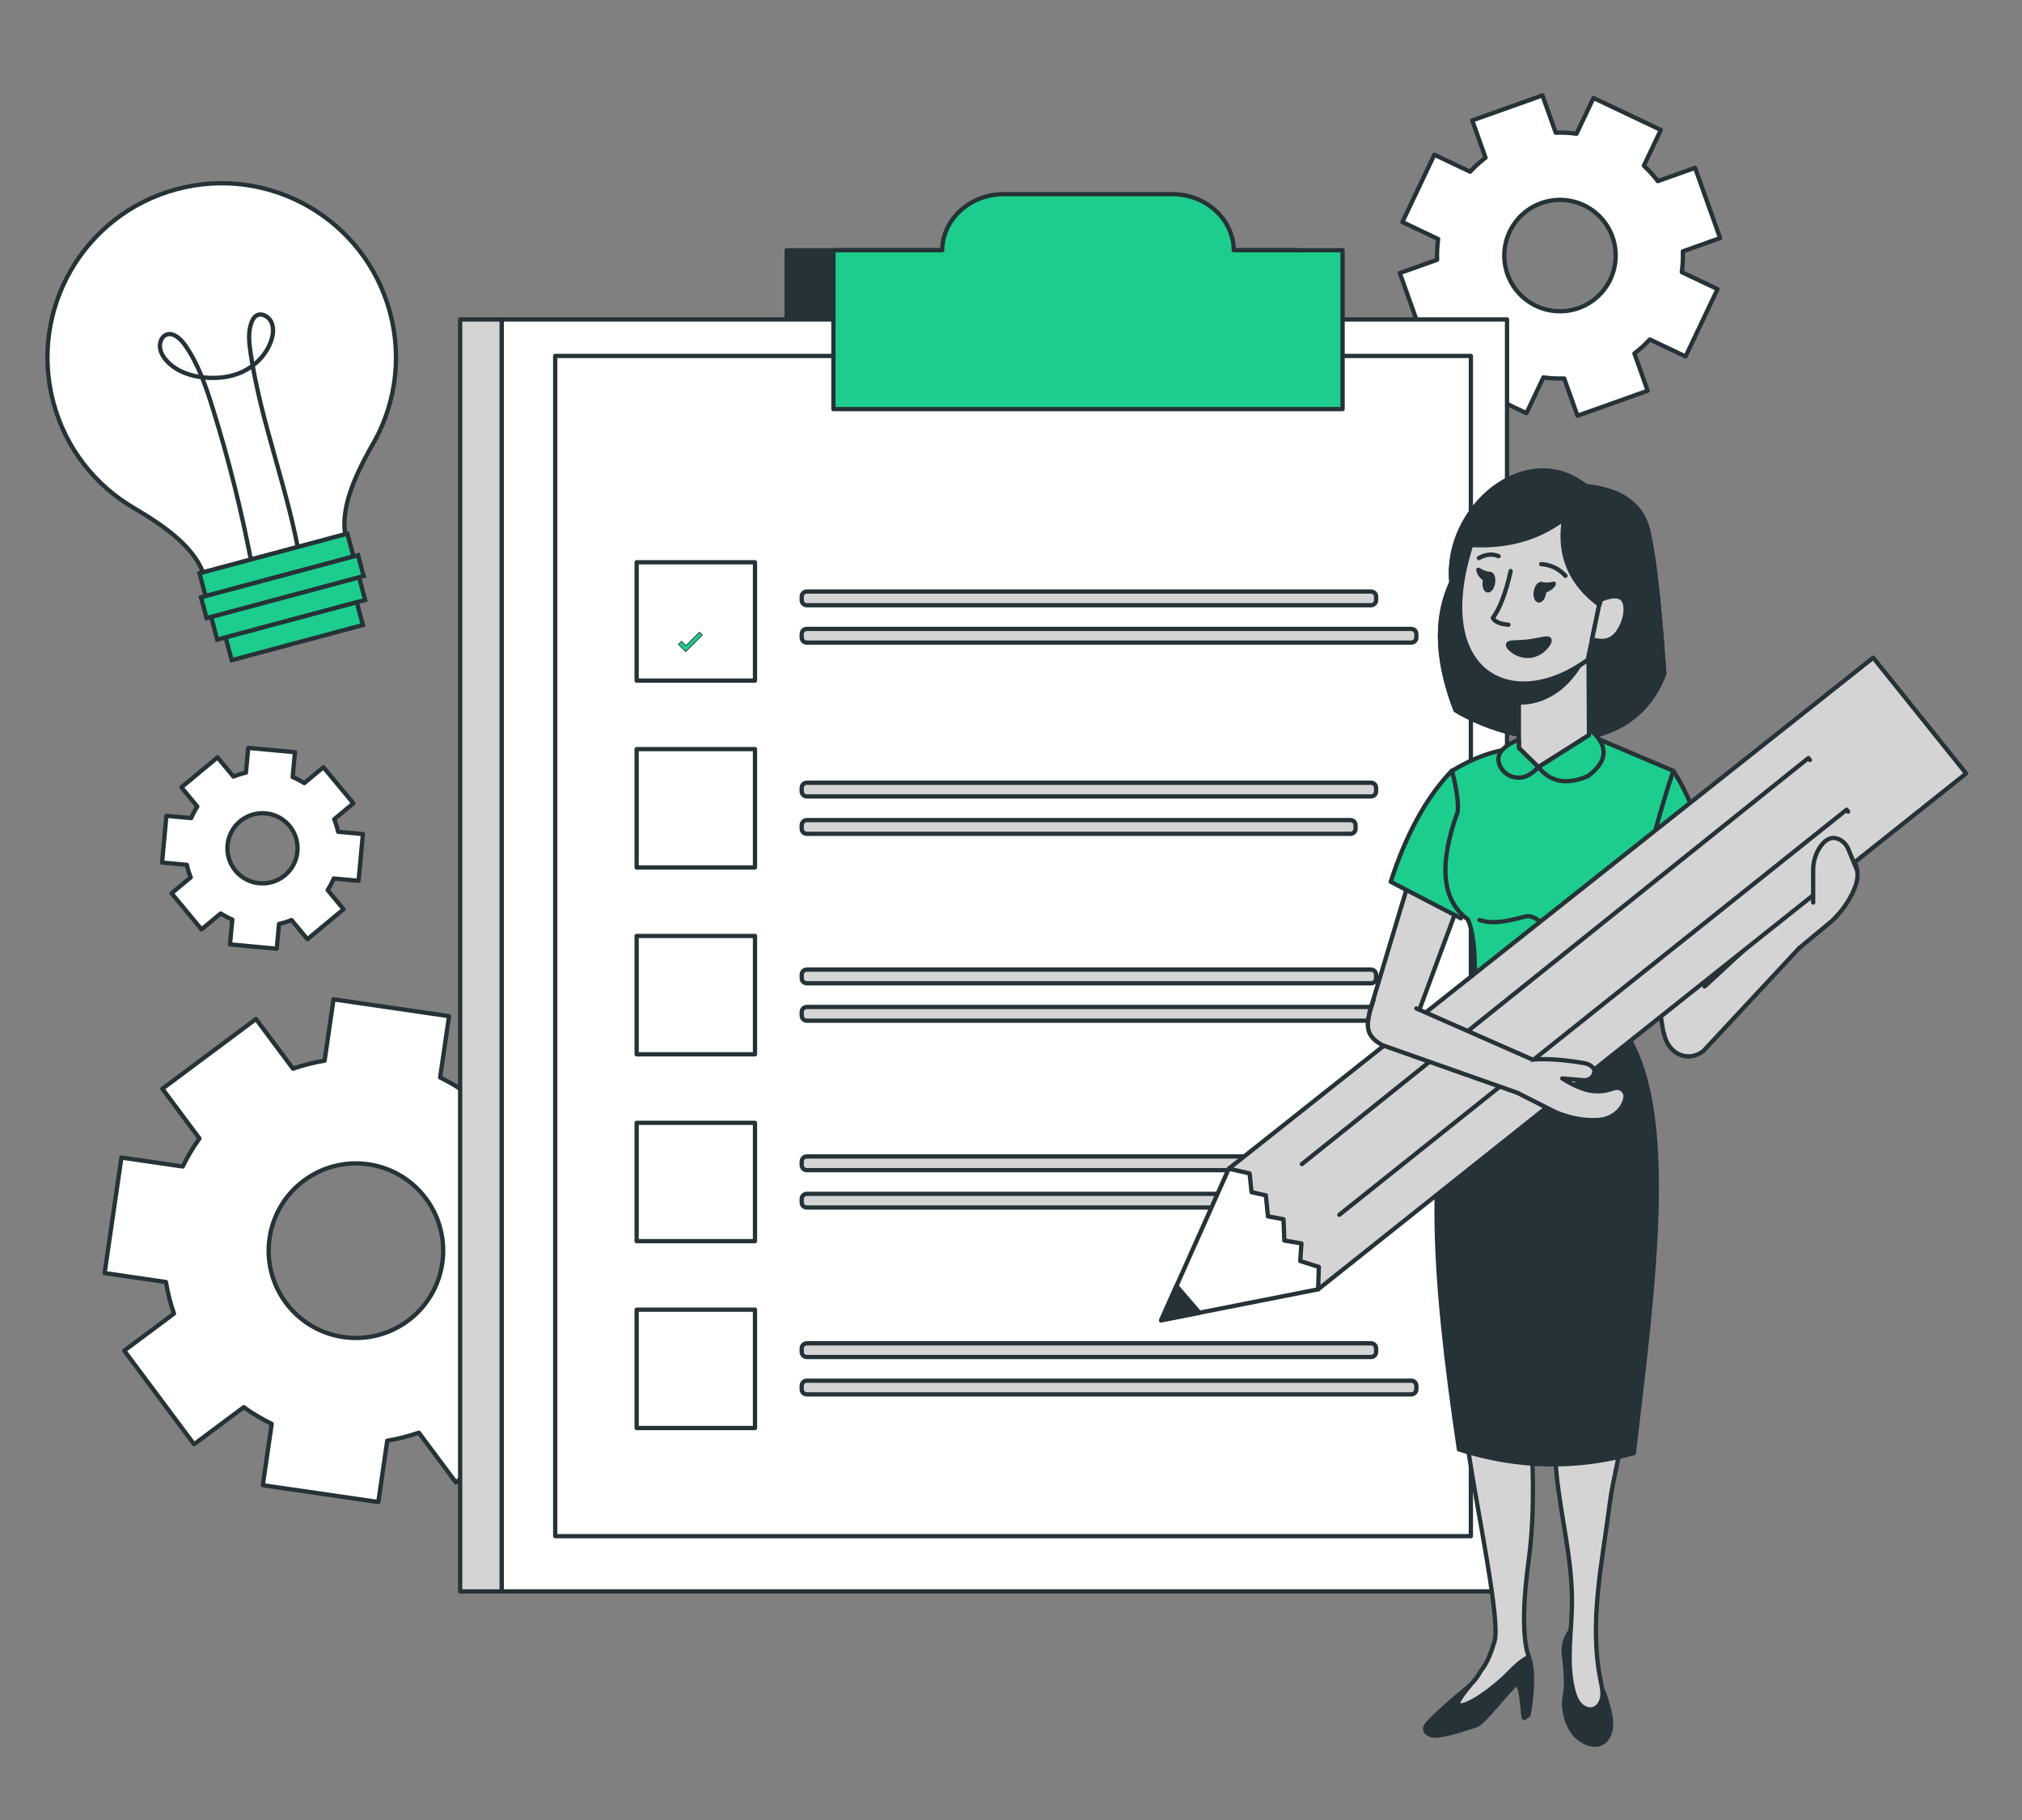 <svg xmlns="http://www.w3.org/2000/svg" viewBox="0 0 1200 1080" width="1200" height="1080" preserveAspectRatio="xMidYMid meet" style="width: 100%; height: 100%;"><rect x="0" y="0" width="1200" height="1080" fill="#808080" stroke="none"/><defs><clipPath id="__lottie_element_80"><rect width="1200" height="1080" x="0" y="0"></rect></clipPath></defs><g clip-path="url(#__lottie_element_80)"><g transform="matrix(1.262,0.139,-0.139,1.262,836.041,39.682)" opacity="1" style="display: block;"><g opacity="1" transform="matrix(1,0,0,1,79.929,79.927)"><path fill="rgb(255,255,255)" fill-opacity="1" d=" M73.509,-16.329 C73.509,-16.329 58.291,-47.669 58.291,-47.669 C58.291,-47.669 41.655,-39.591 41.655,-39.591 C39.403,-41.963 36.966,-44.118 34.38,-46.044 C34.38,-46.044 40.434,-63.528 40.434,-63.528 C40.434,-63.528 7.515,-74.928 7.515,-74.928 C7.515,-74.928 1.461,-57.444 1.461,-57.444 C-1.766,-57.535 -5.014,-57.348 -8.256,-56.874 C-8.256,-56.874 -16.334,-73.51 -16.334,-73.51 C-16.334,-73.51 -47.669,-58.296 -47.669,-58.296 C-47.669,-58.296 -39.59,-41.66 -39.59,-41.66 C-41.968,-39.405 -44.123,-36.968 -46.047,-34.376 C-46.047,-34.376 -63.53,-40.429 -63.53,-40.429 C-63.53,-40.429 -74.929,-7.51 -74.929,-7.51 C-74.929,-7.51 -57.446,-1.457 -57.446,-1.457 C-57.531,1.767 -57.344,5.015 -56.873,8.251 C-56.873,8.251 -73.509,16.329 -73.509,16.329 C-73.509,16.329 -58.291,47.671 -58.291,47.671 C-58.291,47.671 -41.655,39.592 -41.655,39.592 C-39.403,41.963 -36.972,44.122 -34.38,46.045 C-34.38,46.045 -40.434,63.529 -40.434,63.529 C-40.434,63.529 -7.515,74.928 -7.515,74.928 C-7.515,74.928 -1.461,57.444 -1.461,57.444 C1.766,57.535 5.013,57.348 8.256,56.874 C8.256,56.874 16.334,73.512 16.334,73.512 C16.334,73.512 47.668,58.296 47.668,58.296 C47.668,58.296 39.59,41.66 39.59,41.66 C41.968,39.405 44.123,36.969 46.046,34.376 C46.046,34.376 63.53,40.43 63.53,40.43 C63.53,40.43 74.929,7.511 74.929,7.511 C74.929,7.511 57.446,1.457 57.446,1.457 C57.537,-1.77 57.344,-5.014 56.873,-8.251 C56.873,-8.251 73.509,-16.329 73.509,-16.329z M23.999,-10.126 C26.401,-4.444 26.626,1.655 25.027,7.212 C24.772,8.095 24.472,8.963 24.127,9.814 C21.947,15.17 17.989,19.821 12.594,22.797 C12.193,23.014 11.79,23.224 11.375,23.426 C10.96,23.627 10.545,23.815 10.127,23.995 C4.451,26.394 -1.651,26.629 -7.208,25.03 C-8.09,24.774 -8.958,24.474 -9.809,24.129 C-15.165,21.949 -19.819,18 -22.798,12.599 C-23.015,12.199 -23.226,11.794 -23.427,11.379 C-23.629,10.964 -23.816,10.55 -23.999,10.126 C-26.401,4.444 -26.627,-1.655 -25.027,-7.212 C-24.772,-8.094 -24.472,-8.962 -24.127,-9.814 C-21.947,-15.17 -17.989,-19.82 -12.594,-22.796 C-12.193,-23.013 -11.79,-23.225 -11.375,-23.426 C-10.96,-23.628 -10.545,-23.813 -10.127,-23.994 C-4.452,-26.393 1.651,-26.628 7.208,-25.028 C8.09,-24.773 8.957,-24.473 9.809,-24.129 C15.165,-21.949 19.819,-17.999 22.798,-12.598 C23.018,-12.191 23.229,-11.789 23.43,-11.374 C23.632,-10.959 23.819,-10.544 23.999,-10.126z"></path><path stroke-linecap="round" stroke-linejoin="round" fill-opacity="0" stroke="rgb(37,50,55)" stroke-opacity="1" stroke-width="2" d=" M73.509,-16.329 C73.509,-16.329 58.291,-47.669 58.291,-47.669 C58.291,-47.669 41.655,-39.591 41.655,-39.591 C39.403,-41.963 36.966,-44.118 34.38,-46.044 C34.38,-46.044 40.434,-63.528 40.434,-63.528 C40.434,-63.528 7.515,-74.928 7.515,-74.928 C7.515,-74.928 1.461,-57.444 1.461,-57.444 C-1.766,-57.535 -5.014,-57.348 -8.256,-56.874 C-8.256,-56.874 -16.334,-73.51 -16.334,-73.51 C-16.334,-73.51 -47.669,-58.296 -47.669,-58.296 C-47.669,-58.296 -39.59,-41.66 -39.59,-41.66 C-41.968,-39.405 -44.123,-36.968 -46.047,-34.376 C-46.047,-34.376 -63.53,-40.429 -63.53,-40.429 C-63.53,-40.429 -74.929,-7.51 -74.929,-7.51 C-74.929,-7.51 -57.446,-1.457 -57.446,-1.457 C-57.531,1.767 -57.344,5.015 -56.873,8.251 C-56.873,8.251 -73.509,16.329 -73.509,16.329 C-73.509,16.329 -58.291,47.671 -58.291,47.671 C-58.291,47.671 -41.655,39.592 -41.655,39.592 C-39.403,41.963 -36.972,44.122 -34.38,46.045 C-34.38,46.045 -40.434,63.529 -40.434,63.529 C-40.434,63.529 -7.515,74.928 -7.515,74.928 C-7.515,74.928 -1.461,57.444 -1.461,57.444 C1.766,57.535 5.013,57.348 8.256,56.874 C8.256,56.874 16.334,73.512 16.334,73.512 C16.334,73.512 47.668,58.296 47.668,58.296 C47.668,58.296 39.59,41.66 39.59,41.66 C41.968,39.405 44.123,36.969 46.046,34.376 C46.046,34.376 63.53,40.43 63.53,40.43 C63.53,40.43 74.929,7.511 74.929,7.511 C74.929,7.511 57.446,1.457 57.446,1.457 C57.537,-1.77 57.344,-5.014 56.873,-8.251 C56.873,-8.251 73.509,-16.329 73.509,-16.329z M23.999,-10.126 C26.401,-4.444 26.626,1.655 25.027,7.212 C24.772,8.095 24.472,8.963 24.127,9.814 C21.947,15.17 17.989,19.821 12.594,22.797 C12.193,23.014 11.79,23.224 11.375,23.426 C10.96,23.627 10.545,23.815 10.127,23.995 C4.451,26.394 -1.651,26.629 -7.208,25.03 C-8.09,24.774 -8.958,24.474 -9.809,24.129 C-15.165,21.949 -19.819,18 -22.798,12.599 C-23.015,12.199 -23.226,11.794 -23.427,11.379 C-23.629,10.964 -23.816,10.55 -23.999,10.126 C-26.401,4.444 -26.627,-1.655 -25.027,-7.212 C-24.772,-8.094 -24.472,-8.962 -24.127,-9.814 C-21.947,-15.17 -17.989,-19.82 -12.594,-22.796 C-12.193,-23.013 -11.79,-23.225 -11.375,-23.426 C-10.96,-23.628 -10.545,-23.813 -10.127,-23.994 C-4.452,-26.393 1.651,-26.628 7.208,-25.028 C8.09,-24.773 8.957,-24.473 9.809,-24.129 C15.165,-21.949 19.819,-17.999 22.798,-12.598 C23.018,-12.191 23.229,-11.789 23.43,-11.374 C23.632,-10.959 23.819,-10.544 23.999,-10.126z"></path></g></g><g transform="matrix(-0.183,1.257,-1.257,-0.183,383.578,613.627)" opacity="1" style="display: block;"><g opacity="1" transform="matrix(1,0,0,1,119.681,119.687)"><path fill="rgb(255,255,255)" fill-opacity="1" d=" M114.681,27.27 C114.681,27.27 114.681,-27.27 114.681,-27.27 C114.681,-27.27 85.731,-27.27 85.731,-27.27 C84.181,-32.149 82.223,-36.851 79.899,-41.332 C79.899,-41.332 100.379,-61.811 100.379,-61.811 C100.379,-61.811 61.816,-100.374 61.816,-100.374 C61.816,-100.374 41.337,-79.893 41.337,-79.893 C36.855,-82.228 32.154,-84.187 27.265,-85.736 C27.265,-85.736 27.265,-114.686 27.265,-114.686 C27.265,-114.686 -27.264,-114.686 -27.264,-114.686 C-27.264,-114.686 -27.264,-85.736 -27.264,-85.736 C-32.154,-84.187 -36.855,-82.228 -41.337,-79.893 C-41.337,-79.893 -61.816,-100.374 -61.816,-100.374 C-61.816,-100.374 -100.378,-61.811 -100.378,-61.811 C-100.378,-61.811 -79.898,-41.332 -79.898,-41.332 C-82.223,-36.851 -84.181,-32.149 -85.73,-27.27 C-85.73,-27.27 -114.681,-27.27 -114.681,-27.27 C-114.681,-27.27 -114.681,27.27 -114.681,27.27 C-114.681,27.27 -85.73,27.27 -85.73,27.27 C-84.181,32.15 -82.233,36.851 -79.898,41.332 C-79.898,41.332 -100.378,61.811 -100.378,61.811 C-100.378,61.811 -61.816,100.373 -61.816,100.373 C-61.816,100.373 -41.337,79.893 -41.337,79.893 C-36.855,82.228 -32.154,84.186 -27.264,85.735 C-27.264,85.735 -27.264,114.686 -27.264,114.686 C-27.264,114.686 27.265,114.686 27.265,114.686 C27.265,114.686 27.265,85.735 27.265,85.735 C32.154,84.186 36.855,82.228 41.337,79.893 C41.337,79.893 61.816,100.373 61.816,100.373 C61.816,100.373 100.379,61.811 100.379,61.811 C100.379,61.811 79.899,41.332 79.899,41.332 C82.233,36.851 84.181,32.15 85.731,27.27 C85.731,27.27 114.681,27.27 114.681,27.27z M40.719,2.151 C40.216,11.794 36.363,20.538 30.311,27.27 C29.348,28.338 28.333,29.353 27.265,30.316 C20.532,36.368 11.779,40.212 2.146,40.714 C1.435,40.746 0.723,40.767 0,40.767 C-0.722,40.767 -1.434,40.746 -2.146,40.714 C-11.779,40.212 -20.532,36.368 -27.264,30.316 C-28.332,29.353 -29.348,28.338 -30.311,27.27 C-36.363,20.538 -40.216,11.794 -40.719,2.151 C-40.75,1.439 -40.771,0.727 -40.771,0.005 C-40.771,-0.718 -40.75,-1.429 -40.719,-2.151 C-40.216,-11.794 -36.363,-20.538 -30.311,-27.27 C-29.348,-28.338 -28.332,-29.353 -27.264,-30.316 C-20.532,-36.368 -11.779,-40.212 -2.146,-40.714 C-1.434,-40.745 -0.722,-40.766 0,-40.766 C0.723,-40.766 1.435,-40.745 2.146,-40.714 C11.779,-40.212 20.532,-36.368 27.265,-30.316 C28.333,-29.353 29.348,-28.338 30.311,-27.27 C36.363,-20.538 40.216,-11.794 40.719,-2.151 C40.75,-1.429 40.771,-0.718 40.771,0.005 C40.771,0.727 40.75,1.439 40.719,2.151z"></path><path stroke-linecap="round" stroke-linejoin="round" fill-opacity="0" stroke="rgb(37,50,55)" stroke-opacity="1" stroke-width="2" d=" M114.681,27.27 C114.681,27.27 114.681,-27.27 114.681,-27.27 C114.681,-27.27 85.731,-27.27 85.731,-27.27 C84.181,-32.149 82.223,-36.851 79.899,-41.332 C79.899,-41.332 100.379,-61.811 100.379,-61.811 C100.379,-61.811 61.816,-100.374 61.816,-100.374 C61.816,-100.374 41.337,-79.893 41.337,-79.893 C36.855,-82.228 32.154,-84.187 27.265,-85.736 C27.265,-85.736 27.265,-114.686 27.265,-114.686 C27.265,-114.686 -27.264,-114.686 -27.264,-114.686 C-27.264,-114.686 -27.264,-85.736 -27.264,-85.736 C-32.154,-84.187 -36.855,-82.228 -41.337,-79.893 C-41.337,-79.893 -61.816,-100.374 -61.816,-100.374 C-61.816,-100.374 -100.378,-61.811 -100.378,-61.811 C-100.378,-61.811 -79.898,-41.332 -79.898,-41.332 C-82.223,-36.851 -84.181,-32.149 -85.73,-27.27 C-85.73,-27.27 -114.681,-27.27 -114.681,-27.27 C-114.681,-27.27 -114.681,27.27 -114.681,27.27 C-114.681,27.27 -85.73,27.27 -85.73,27.27 C-84.181,32.15 -82.233,36.851 -79.898,41.332 C-79.898,41.332 -100.378,61.811 -100.378,61.811 C-100.378,61.811 -61.816,100.373 -61.816,100.373 C-61.816,100.373 -41.337,79.893 -41.337,79.893 C-36.855,82.228 -32.154,84.186 -27.264,85.735 C-27.264,85.735 -27.264,114.686 -27.264,114.686 C-27.264,114.686 27.265,114.686 27.265,114.686 C27.265,114.686 27.265,85.735 27.265,85.735 C32.154,84.186 36.855,82.228 41.337,79.893 C41.337,79.893 61.816,100.373 61.816,100.373 C61.816,100.373 100.379,61.811 100.379,61.811 C100.379,61.811 79.899,41.332 79.899,41.332 C82.233,36.851 84.181,32.15 85.731,27.27 C85.731,27.27 114.681,27.27 114.681,27.27z M40.719,2.151 C40.216,11.794 36.363,20.538 30.311,27.27 C29.348,28.338 28.333,29.353 27.265,30.316 C20.532,36.368 11.779,40.212 2.146,40.714 C1.435,40.746 0.723,40.767 0,40.767 C-0.722,40.767 -1.434,40.746 -2.146,40.714 C-11.779,40.212 -20.532,36.368 -27.264,30.316 C-28.332,29.353 -29.348,28.338 -30.311,27.27 C-36.363,20.538 -40.216,11.794 -40.719,2.151 C-40.75,1.439 -40.771,0.727 -40.771,0.005 C-40.771,-0.718 -40.75,-1.429 -40.719,-2.151 C-40.216,-11.794 -36.363,-20.538 -30.311,-27.27 C-29.348,-28.338 -28.332,-29.353 -27.264,-30.316 C-20.532,-36.368 -11.779,-40.212 -2.146,-40.714 C-1.434,-40.745 -0.722,-40.766 0,-40.766 C0.723,-40.766 1.435,-40.745 2.146,-40.714 C11.779,-40.212 20.532,-36.368 27.265,-30.316 C28.333,-29.353 29.348,-28.338 30.311,-27.27 C36.363,-20.538 40.216,-11.794 40.719,-2.151 C40.75,-1.429 40.771,-0.718 40.771,0.005 C40.771,0.727 40.75,1.439 40.719,2.151z"></path></g></g><g transform="matrix(0.811,0.977,-0.977,0.811,164.261,411.989)" opacity="1" style="display: block;"><g opacity="1" transform="matrix(1,0,0,1,51.116,51.118)"><path fill="rgb(255,255,255)" fill-opacity="1" d=" M46.116,10.966 C46.116,10.966 46.116,-10.966 46.116,-10.966 C46.116,-10.966 34.474,-10.966 34.474,-10.966 C33.851,-12.928 33.064,-14.819 32.129,-16.621 C32.129,-16.621 40.365,-24.856 40.365,-24.856 C40.365,-24.856 24.858,-40.363 24.858,-40.363 C24.858,-40.363 16.622,-32.127 16.622,-32.127 C14.82,-33.066 12.93,-33.854 10.964,-34.477 C10.964,-34.477 10.964,-46.118 10.964,-46.118 C10.964,-46.118 -10.964,-46.118 -10.964,-46.118 C-10.964,-46.118 -10.964,-34.477 -10.964,-34.477 C-12.93,-33.854 -14.821,-33.066 -16.623,-32.127 C-16.623,-32.127 -24.858,-40.363 -24.858,-40.363 C-24.858,-40.363 -40.365,-24.856 -40.365,-24.856 C-40.365,-24.856 -32.13,-16.621 -32.13,-16.621 C-33.064,-14.819 -33.852,-12.928 -34.475,-10.966 C-34.475,-10.966 -46.116,-10.966 -46.116,-10.966 C-46.116,-10.966 -46.116,10.966 -46.116,10.966 C-46.116,10.966 -34.475,10.966 -34.475,10.966 C-33.852,12.928 -33.068,14.818 -32.13,16.62 C-32.13,16.62 -40.365,24.856 -40.365,24.856 C-40.365,24.856 -24.858,40.363 -24.858,40.363 C-24.858,40.363 -16.623,32.127 -16.623,32.127 C-14.821,33.066 -12.93,33.853 -10.964,34.476 C-10.964,34.476 -10.964,46.118 -10.964,46.118 C-10.964,46.118 10.964,46.118 10.964,46.118 C10.964,46.118 10.964,34.476 10.964,34.476 C12.93,33.853 14.82,33.066 16.622,32.127 C16.622,32.127 24.858,40.363 24.858,40.363 C24.858,40.363 40.365,24.856 40.365,24.856 C40.365,24.856 32.129,16.62 32.129,16.62 C33.068,14.818 33.851,12.928 34.474,10.966 C34.474,10.966 46.116,10.966 46.116,10.966z M16.374,0.865 C16.172,4.743 14.622,8.258 12.189,10.966 C11.801,11.395 11.393,11.804 10.964,12.191 C8.256,14.625 4.737,16.17 0.863,16.372 C0.577,16.385 0.29,16.393 0,16.393 C-0.291,16.393 -0.577,16.385 -0.863,16.372 C-4.737,16.17 -8.257,14.625 -10.964,12.191 C-11.393,11.804 -11.802,11.395 -12.189,10.966 C-14.623,8.258 -16.172,4.743 -16.374,0.865 C-16.387,0.579 -16.395,0.292 -16.395,0.002 C-16.395,-0.289 -16.387,-0.575 -16.374,-0.865 C-16.172,-4.743 -14.623,-8.259 -12.189,-10.966 C-11.802,-11.395 -11.393,-11.804 -10.964,-12.191 C-8.257,-14.625 -4.737,-16.17 -0.863,-16.372 C-0.577,-16.385 -0.291,-16.393 0,-16.393 C0.29,-16.393 0.577,-16.385 0.863,-16.372 C4.737,-16.17 8.256,-14.625 10.964,-12.191 C11.393,-11.804 11.801,-11.395 12.189,-10.966 C14.622,-8.259 16.172,-4.743 16.374,-0.865 C16.387,-0.575 16.395,-0.289 16.395,0.002 C16.395,0.292 16.387,0.579 16.374,0.865z"></path><path stroke-linecap="round" stroke-linejoin="round" fill-opacity="0" stroke="rgb(37,50,55)" stroke-opacity="1" stroke-width="2" d=" M46.116,10.966 C46.116,10.966 46.116,-10.966 46.116,-10.966 C46.116,-10.966 34.474,-10.966 34.474,-10.966 C33.851,-12.928 33.064,-14.819 32.129,-16.621 C32.129,-16.621 40.365,-24.856 40.365,-24.856 C40.365,-24.856 24.858,-40.363 24.858,-40.363 C24.858,-40.363 16.622,-32.127 16.622,-32.127 C14.82,-33.066 12.93,-33.854 10.964,-34.477 C10.964,-34.477 10.964,-46.118 10.964,-46.118 C10.964,-46.118 -10.964,-46.118 -10.964,-46.118 C-10.964,-46.118 -10.964,-34.477 -10.964,-34.477 C-12.93,-33.854 -14.821,-33.066 -16.623,-32.127 C-16.623,-32.127 -24.858,-40.363 -24.858,-40.363 C-24.858,-40.363 -40.365,-24.856 -40.365,-24.856 C-40.365,-24.856 -32.13,-16.621 -32.13,-16.621 C-33.064,-14.819 -33.852,-12.928 -34.475,-10.966 C-34.475,-10.966 -46.116,-10.966 -46.116,-10.966 C-46.116,-10.966 -46.116,10.966 -46.116,10.966 C-46.116,10.966 -34.475,10.966 -34.475,10.966 C-33.852,12.928 -33.068,14.818 -32.13,16.62 C-32.13,16.62 -40.365,24.856 -40.365,24.856 C-40.365,24.856 -24.858,40.363 -24.858,40.363 C-24.858,40.363 -16.623,32.127 -16.623,32.127 C-14.821,33.066 -12.93,33.853 -10.964,34.476 C-10.964,34.476 -10.964,46.118 -10.964,46.118 C-10.964,46.118 10.964,46.118 10.964,46.118 C10.964,46.118 10.964,34.476 10.964,34.476 C12.93,33.853 14.82,33.066 16.622,32.127 C16.622,32.127 24.858,40.363 24.858,40.363 C24.858,40.363 40.365,24.856 40.365,24.856 C40.365,24.856 32.129,16.62 32.129,16.62 C33.068,14.818 33.851,12.928 34.474,10.966 C34.474,10.966 46.116,10.966 46.116,10.966z M16.374,0.865 C16.172,4.743 14.622,8.258 12.189,10.966 C11.801,11.395 11.393,11.804 10.964,12.191 C8.256,14.625 4.737,16.17 0.863,16.372 C0.577,16.385 0.29,16.393 0,16.393 C-0.291,16.393 -0.577,16.385 -0.863,16.372 C-4.737,16.17 -8.257,14.625 -10.964,12.191 C-11.393,11.804 -11.802,11.395 -12.189,10.966 C-14.623,8.258 -16.172,4.743 -16.374,0.865 C-16.387,0.579 -16.395,0.292 -16.395,0.002 C-16.395,-0.289 -16.387,-0.575 -16.374,-0.865 C-16.172,-4.743 -14.623,-8.259 -12.189,-10.966 C-11.802,-11.395 -11.393,-11.804 -10.964,-12.191 C-8.257,-14.625 -4.737,-16.17 -0.863,-16.372 C-0.577,-16.385 -0.291,-16.393 0,-16.393 C0.29,-16.393 0.577,-16.385 0.863,-16.372 C4.737,-16.17 8.256,-14.625 10.964,-12.191 C11.393,-11.804 11.801,-11.395 12.189,-10.966 C14.622,-8.259 16.172,-4.743 16.374,-0.865 C16.387,-0.575 16.395,-0.289 16.395,0.002 C16.395,0.292 16.387,0.579 16.374,0.865z"></path></g></g><g transform="matrix(1.27,0,0,1.27,10.579,91.154)" opacity="1" style="display: block;"><g opacity="1" transform="matrix(1,0,0,1,92.469,100.331)"><path fill="rgb(255,255,255)" fill-opacity="1" d=" M81.456,-26.117 C87.469,-3.668 83.483,19.104 72.243,37.471 C64.304,51.785 58.605,65.563 60.51,77.53 C60.51,77.53 -5.954,95.331 -5.954,95.331 C-10.475,83.542 -23.106,74.168 -37.91,65.449 C-37.974,65.411 -38.027,65.381 -38.091,65.344 C-56.043,54.913 -70.038,37.652 -75.834,16.011 C-87.469,-27.43 -61.686,-72.064 -18.253,-83.698 C25.18,-95.331 69.821,-69.559 81.456,-26.117z"></path><path stroke-linecap="round" stroke-linejoin="round" fill-opacity="0" stroke="rgb(37,50,55)" stroke-opacity="1" stroke-width="2" d=" M81.456,-26.117 C87.469,-3.668 83.483,19.104 72.243,37.471 C64.304,51.785 58.605,65.563 60.51,77.53 C60.51,77.53 -5.954,95.331 -5.954,95.331 C-10.475,83.542 -23.106,74.168 -37.91,65.449 C-37.974,65.411 -38.027,65.381 -38.091,65.344 C-56.043,54.913 -70.038,37.652 -75.834,16.011 C-87.469,-27.43 -61.686,-72.064 -18.253,-83.698 C25.18,-95.331 69.821,-69.559 81.456,-26.117z"></path></g><g opacity="1" transform="matrix(1,0,0,1,99.057,133.381)"><path stroke-linecap="round" stroke-linejoin="round" fill-opacity="0" stroke="rgb(37,50,55)" stroke-opacity="1" stroke-width="2" d=" M10.395,59.248 C5.68,34.273 -0.492,9.568 -8.071,-14.664 C-11.275,-24.909 -14.823,-35.255 -20.911,-43.907 C-23.121,-47.048 -26.726,-50.227 -29.945,-48.648 C-31.996,-47.641 -32.944,-44.889 -32.57,-42.432 C-32.195,-39.976 -30.742,-37.817 -29.051,-36.091 C-24.54,-31.487 -18.296,-29.443 -12.222,-28.799 C-5.936,-28.132 0.511,-28.832 6.198,-31.554 C11.886,-34.276 16.76,-39.128 19.124,-45.375 C20.216,-48.26 20.737,-51.659 19.461,-54.544 C18.184,-57.429 14.588,-59.249 12.199,-57.539 C11.24,-56.852 10.616,-55.735 10.169,-54.581 C8.475,-50.209 8.982,-45.163 9.687,-40.396 C14.576,-7.323 27.48,24.118 32.944,57.106"></path></g><g opacity="1" transform="matrix(1,0,0,1,120.87,192.169)"><path fill="rgb(29,205,141)" fill-opacity="1" d=" M35.987,-3.931 C35.987,-3.931 -33.134,14.582 -33.134,14.582 C-33.134,14.582 -35.987,3.931 -35.987,3.931 C-35.987,3.931 33.133,-14.582 33.133,-14.582 C33.133,-14.582 35.987,-3.931 35.987,-3.931z"></path><path stroke-linecap="butt" stroke-linejoin="miter" fill-opacity="0" stroke-miterlimit="10" stroke="rgb(37,50,55)" stroke-opacity="1" stroke-width="2" d=" M35.987,-3.931 C35.987,-3.931 -33.134,14.582 -33.134,14.582 C-33.134,14.582 -35.987,3.931 -35.987,3.931 C-35.987,3.931 33.133,-14.582 33.133,-14.582 C33.133,-14.582 35.987,-3.931 35.987,-3.931z"></path></g><g opacity="1" transform="matrix(1,0,0,1,126.32,212.516)"><path fill="rgb(29,205,141)" fill-opacity="1" d=" M35.987,-3.931 C35.987,-3.931 -33.134,14.582 -33.134,14.582 C-33.134,14.582 -35.987,3.931 -35.987,3.931 C-35.987,3.931 33.133,-14.582 33.133,-14.582 C33.133,-14.582 35.987,-3.931 35.987,-3.931z"></path><path stroke-linecap="butt" stroke-linejoin="miter" fill-opacity="0" stroke-miterlimit="10" stroke="rgb(37,50,55)" stroke-opacity="1" stroke-width="2" d=" M35.987,-3.931 C35.987,-3.931 -33.134,14.582 -33.134,14.582 C-33.134,14.582 -35.987,3.931 -35.987,3.931 C-35.987,3.931 33.133,-14.582 33.133,-14.582 C33.133,-14.582 35.987,-3.931 35.987,-3.931z"></path></g><g opacity="1" transform="matrix(1,0,0,1,123.597,202.348)"><path fill="rgb(29,205,141)" fill-opacity="1" d=" M38.001,-4.978 C38.001,-4.978 -35.402,14.682 -35.402,14.682 C-35.402,14.682 -38.001,4.977 -38.001,4.977 C-38.001,4.977 35.402,-14.682 35.402,-14.682 C35.402,-14.682 38.001,-4.978 38.001,-4.978z"></path><path stroke-linecap="butt" stroke-linejoin="miter" fill-opacity="0" stroke-miterlimit="10" stroke="rgb(37,50,55)" stroke-opacity="1" stroke-width="2" d=" M38.001,-4.978 C38.001,-4.978 -35.402,14.682 -35.402,14.682 C-35.402,14.682 -38.001,4.977 -38.001,4.977 C-38.001,4.977 35.402,-14.682 35.402,-14.682 C35.402,-14.682 38.001,-4.978 38.001,-4.978z"></path></g><g opacity="1" transform="matrix(1,0,0,1,129.171,223.163)"><path fill="rgb(29,205,141)" fill-opacity="1" d=" M32.074,-2.889 C32.074,-2.889 -29.224,13.53 -29.224,13.53 C-29.224,13.53 -32.074,2.889 -32.074,2.889 C-32.074,2.889 29.224,-13.53 29.224,-13.53 C29.224,-13.53 32.074,-2.889 32.074,-2.889z"></path><path stroke-linecap="butt" stroke-linejoin="miter" fill-opacity="0" stroke-miterlimit="10" stroke="rgb(37,50,55)" stroke-opacity="1" stroke-width="2" d=" M32.074,-2.889 C32.074,-2.889 -29.224,13.53 -29.224,13.53 C-29.224,13.53 -32.074,2.889 -32.074,2.889 C-32.074,2.889 29.224,-13.53 29.224,-13.53 C29.224,-13.53 32.074,-2.889 32.074,-2.889z"></path></g></g><g transform="matrix(1.27,0,0,1.27,271.289,108.866)" opacity="1" style="display: block;"><g opacity="1" transform="matrix(1,0,0,1,272.966,68.314)"><path fill="rgb(37,50,55)" fill-opacity="1" d=" M118.974,37.113 C118.974,37.113 -118.975,37.113 -118.975,37.113 C-118.975,37.113 -118.975,-37.113 -118.975,-37.113 C-118.975,-37.113 118.974,-37.113 118.974,-37.113 C118.974,-37.113 118.974,37.113 118.974,37.113z"></path><path stroke-linecap="round" stroke-linejoin="round" fill-opacity="0" stroke="rgb(37,50,55)" stroke-opacity="1" stroke-width="2" d=" M118.974,37.113 C118.974,37.113 -118.975,37.113 -118.975,37.113 C-118.975,37.113 -118.975,-37.113 -118.975,-37.113 C-118.975,-37.113 118.974,-37.113 118.974,-37.113 C118.974,-37.113 118.974,37.113 118.974,37.113z"></path></g><g opacity="1" transform="matrix(1,0,0,1,255.722,360.705)"><path fill="rgb(255,255,255)" fill-opacity="1" d=" M234.903,297.162 C234.903,297.162 -234.903,297.162 -234.903,297.162 C-234.903,297.162 -234.903,-297.162 -234.903,-297.162 C-234.903,-297.162 234.903,-297.162 234.903,-297.162 C234.903,-297.162 234.903,297.162 234.903,297.162z"></path><path stroke-linecap="round" stroke-linejoin="round" fill-opacity="0" stroke="rgb(37,50,55)" stroke-opacity="1" stroke-width="2" d=" M234.903,297.162 C234.903,297.162 -234.903,297.162 -234.903,297.162 C-234.903,297.162 -234.903,-297.162 -234.903,-297.162 C-234.903,-297.162 234.903,-297.162 234.903,-297.162 C234.903,-297.162 234.903,297.162 234.903,297.162z"></path></g><g opacity="1" transform="matrix(1,0,0,1,11.117,360.705)"><path fill="rgb(212,212,212)" fill-opacity="1" d=" M-9.702,297.162 C-9.702,297.162 9.702,297.162 9.702,297.162 C9.702,297.162 9.702,-297.162 9.702,-297.162 C9.702,-297.162 -9.702,-297.162 -9.702,-297.162 C-9.702,-297.162 -9.702,297.162 -9.702,297.162z"></path><path stroke-linecap="round" stroke-linejoin="round" fill-opacity="0" stroke="rgb(37,50,55)" stroke-opacity="1" stroke-width="2" d=" M-9.702,297.162 C-9.702,297.162 9.702,297.162 9.702,297.162 C9.702,297.162 9.702,-297.162 9.702,-297.162 C9.702,-297.162 -9.702,-297.162 -9.702,-297.162 C-9.702,-297.162 -9.702,297.162 -9.702,297.162z"></path></g><g opacity="1" transform="matrix(1,0,0,1,259.78,356.313)"><path fill="rgb(255,255,255)" fill-opacity="1" d=" M213.948,275.727 C213.948,275.727 -213.947,275.727 -213.947,275.727 C-213.947,275.727 -213.947,-275.727 -213.947,-275.727 C-213.947,-275.727 213.948,-275.727 213.948,-275.727 C213.948,-275.727 213.948,275.727 213.948,275.727z"></path><path stroke-linecap="round" stroke-linejoin="round" fill-opacity="0" stroke="rgb(37,50,55)" stroke-opacity="1" stroke-width="2" d=" M213.948,275.727 C213.948,275.727 -213.947,275.727 -213.947,275.727 C-213.947,275.727 -213.947,-275.727 -213.947,-275.727 C-213.947,-275.727 213.948,-275.727 213.948,-275.727 C213.948,-275.727 213.948,275.727 213.948,275.727z"></path></g><g opacity="1" transform="matrix(1,0,0,1,294.808,55.215)"><path fill="rgb(29,205,141)" fill-opacity="1" d=" M118.97,-24.013 C118.97,-24.013 118.97,50.215 118.97,50.215 C118.97,50.215 -118.97,50.215 -118.97,50.215 C-118.97,50.215 -118.97,-24.013 -118.97,-24.013 C-118.97,-24.013 -68.143,-24.013 -68.143,-24.013 C-68.051,-31.205 -64.852,-37.703 -59.729,-42.434 C-54.524,-47.242 -47.334,-50.215 -39.392,-50.215 C-39.392,-50.215 39.393,-50.215 39.393,-50.215 C55.142,-50.215 67.938,-38.52 68.144,-24.013 C68.144,-24.013 118.97,-24.013 118.97,-24.013z"></path><path stroke-linecap="round" stroke-linejoin="round" fill-opacity="0" stroke="rgb(37,50,55)" stroke-opacity="1" stroke-width="2" d=" M118.97,-24.013 C118.97,-24.013 118.97,50.215 118.97,50.215 C118.97,50.215 -118.97,50.215 -118.97,50.215 C-118.97,50.215 -118.97,-24.013 -118.97,-24.013 C-118.97,-24.013 -68.143,-24.013 -68.143,-24.013 C-68.051,-31.205 -64.852,-37.703 -59.729,-42.434 C-54.524,-47.242 -47.334,-50.215 -39.392,-50.215 C-39.392,-50.215 39.393,-50.215 39.393,-50.215 C55.142,-50.215 67.938,-38.52 68.144,-24.013 C68.144,-24.013 118.97,-24.013 118.97,-24.013z"></path></g><g opacity="1" transform="matrix(1,0,0,1,111.54,204.637)"><path fill="rgb(255,255,255)" fill-opacity="1" d=" M27.652,27.652 C27.652,27.652 -27.652,27.652 -27.652,27.652 C-27.652,27.652 -27.652,-27.652 -27.652,-27.652 C-27.652,-27.652 27.652,-27.652 27.652,-27.652 C27.652,-27.652 27.652,27.652 27.652,27.652z"></path><path stroke-linecap="round" stroke-linejoin="round" fill-opacity="0" stroke="rgb(37,50,55)" stroke-opacity="1" stroke-width="2" d=" M27.652,27.652 C27.652,27.652 -27.652,27.652 -27.652,27.652 C-27.652,27.652 -27.652,-27.652 -27.652,-27.652 C-27.652,-27.652 27.652,-27.652 27.652,-27.652 C27.652,-27.652 27.652,27.652 27.652,27.652z"></path></g><g opacity="1" transform="matrix(1,0,0,1,111.54,291.945)"><path fill="rgb(255,255,255)" fill-opacity="1" d=" M27.652,27.652 C27.652,27.652 -27.652,27.652 -27.652,27.652 C-27.652,27.652 -27.652,-27.652 -27.652,-27.652 C-27.652,-27.652 27.652,-27.652 27.652,-27.652 C27.652,-27.652 27.652,27.652 27.652,27.652z"></path><path stroke-linecap="round" stroke-linejoin="round" fill-opacity="0" stroke="rgb(37,50,55)" stroke-opacity="1" stroke-width="2" d=" M27.652,27.652 C27.652,27.652 -27.652,27.652 -27.652,27.652 C-27.652,27.652 -27.652,-27.652 -27.652,-27.652 C-27.652,-27.652 27.652,-27.652 27.652,-27.652 C27.652,-27.652 27.652,27.652 27.652,27.652z"></path></g><g opacity="1" transform="matrix(1,0,0,1,111.54,379.252)"><path fill="rgb(255,255,255)" fill-opacity="1" d=" M27.652,27.652 C27.652,27.652 -27.652,27.652 -27.652,27.652 C-27.652,27.652 -27.652,-27.652 -27.652,-27.652 C-27.652,-27.652 27.652,-27.652 27.652,-27.652 C27.652,-27.652 27.652,27.652 27.652,27.652z"></path><path stroke-linecap="round" stroke-linejoin="round" fill-opacity="0" stroke="rgb(37,50,55)" stroke-opacity="1" stroke-width="2" d=" M27.652,27.652 C27.652,27.652 -27.652,27.652 -27.652,27.652 C-27.652,27.652 -27.652,-27.652 -27.652,-27.652 C-27.652,-27.652 27.652,-27.652 27.652,-27.652 C27.652,-27.652 27.652,27.652 27.652,27.652z"></path></g><g opacity="1" transform="matrix(1,0,0,1,111.54,466.56)"><path fill="rgb(255,255,255)" fill-opacity="1" d=" M27.652,27.652 C27.652,27.652 -27.652,27.652 -27.652,27.652 C-27.652,27.652 -27.652,-27.652 -27.652,-27.652 C-27.652,-27.652 27.652,-27.652 27.652,-27.652 C27.652,-27.652 27.652,27.652 27.652,27.652z"></path><path stroke-linecap="round" stroke-linejoin="round" fill-opacity="0" stroke="rgb(37,50,55)" stroke-opacity="1" stroke-width="2" d=" M27.652,27.652 C27.652,27.652 -27.652,27.652 -27.652,27.652 C-27.652,27.652 -27.652,-27.652 -27.652,-27.652 C-27.652,-27.652 27.652,-27.652 27.652,-27.652 C27.652,-27.652 27.652,27.652 27.652,27.652z"></path></g><g opacity="1" transform="matrix(1,0,0,1,111.54,553.868)"><path fill="rgb(255,255,255)" fill-opacity="1" d=" M27.652,27.653 C27.652,27.653 -27.652,27.653 -27.652,27.653 C-27.652,27.653 -27.652,-27.653 -27.652,-27.653 C-27.652,-27.653 27.652,-27.653 27.652,-27.653 C27.652,-27.653 27.652,27.653 27.652,27.653z"></path><path stroke-linecap="round" stroke-linejoin="round" fill-opacity="0" stroke="rgb(37,50,55)" stroke-opacity="1" stroke-width="2" d=" M27.652,27.653 C27.652,27.653 -27.652,27.653 -27.652,27.653 C-27.652,27.653 -27.652,-27.653 -27.652,-27.653 C-27.652,-27.653 27.652,-27.653 27.652,-27.653 C27.652,-27.653 27.652,27.653 27.652,27.653z"></path></g><g opacity="1" transform="matrix(1,0,0,1,295.234,193.868)"><path fill="rgb(212,212,212)" fill-opacity="1" d=" M131.828,3.201 C131.828,3.201 -131.828,3.201 -131.828,3.201 C-133.144,3.201 -134.211,2.134 -134.211,0.818 C-134.211,0.818 -134.211,-0.818 -134.211,-0.818 C-134.211,-2.134 -133.144,-3.201 -131.828,-3.201 C-131.828,-3.201 131.828,-3.201 131.828,-3.201 C133.144,-3.201 134.211,-2.134 134.211,-0.818 C134.211,-0.818 134.211,0.818 134.211,0.818 C134.211,2.134 133.144,3.201 131.828,3.201z"></path><path stroke-linecap="round" stroke-linejoin="round" fill-opacity="0" stroke="rgb(37,50,55)" stroke-opacity="1" stroke-width="2" d=" M131.828,3.201 C131.828,3.201 -131.828,3.201 -131.828,3.201 C-133.144,3.201 -134.211,2.134 -134.211,0.818 C-134.211,0.818 -134.211,-0.818 -134.211,-0.818 C-134.211,-2.134 -133.144,-3.201 -131.828,-3.201 C-131.828,-3.201 131.828,-3.201 131.828,-3.201 C133.144,-3.201 134.211,-2.134 134.211,-0.818 C134.211,-0.818 134.211,0.818 134.211,0.818 C134.211,2.134 133.144,3.201 131.828,3.201z"></path></g><g opacity="1" transform="matrix(1,0,0,1,304.64,211.33)"><path fill="rgb(212,212,212)" fill-opacity="1" d=" M141.234,3.201 C141.234,3.201 -141.233,3.201 -141.233,3.201 C-142.549,3.201 -143.616,2.134 -143.616,0.818 C-143.616,0.818 -143.616,-0.818 -143.616,-0.818 C-143.616,-2.134 -142.549,-3.201 -141.233,-3.201 C-141.233,-3.201 141.234,-3.201 141.234,-3.201 C142.55,-3.201 143.617,-2.134 143.617,-0.818 C143.617,-0.818 143.617,0.818 143.617,0.818 C143.617,2.134 142.55,3.201 141.234,3.201z"></path><path stroke-linecap="round" stroke-linejoin="round" fill-opacity="0" stroke="rgb(37,50,55)" stroke-opacity="1" stroke-width="2" d=" M141.234,3.201 C141.234,3.201 -141.233,3.201 -141.233,3.201 C-142.549,3.201 -143.616,2.134 -143.616,0.818 C-143.616,0.818 -143.616,-0.818 -143.616,-0.818 C-143.616,-2.134 -142.549,-3.201 -141.233,-3.201 C-141.233,-3.201 141.234,-3.201 141.234,-3.201 C142.55,-3.201 143.617,-2.134 143.617,-0.818 C143.617,-0.818 143.617,0.818 143.617,0.818 C143.617,2.134 142.55,3.201 141.234,3.201z"></path></g><g opacity="1" transform="matrix(1,0,0,1,295.234,283.213)"><path fill="rgb(212,212,212)" fill-opacity="1" d=" M131.828,3.201 C131.828,3.201 -131.828,3.201 -131.828,3.201 C-133.144,3.201 -134.211,2.134 -134.211,0.818 C-134.211,0.818 -134.211,-0.818 -134.211,-0.818 C-134.211,-2.134 -133.144,-3.201 -131.828,-3.201 C-131.828,-3.201 131.828,-3.201 131.828,-3.201 C133.144,-3.201 134.211,-2.134 134.211,-0.818 C134.211,-0.818 134.211,0.818 134.211,0.818 C134.211,2.134 133.144,3.201 131.828,3.201z"></path><path stroke-linecap="round" stroke-linejoin="round" fill-opacity="0" stroke="rgb(37,50,55)" stroke-opacity="1" stroke-width="2" d=" M131.828,3.201 C131.828,3.201 -131.828,3.201 -131.828,3.201 C-133.144,3.201 -134.211,2.134 -134.211,0.818 C-134.211,0.818 -134.211,-0.818 -134.211,-0.818 C-134.211,-2.134 -133.144,-3.201 -131.828,-3.201 C-131.828,-3.201 131.828,-3.201 131.828,-3.201 C133.144,-3.201 134.211,-2.134 134.211,-0.818 C134.211,-0.818 134.211,0.818 134.211,0.818 C134.211,2.134 133.144,3.201 131.828,3.201z"></path></g><g opacity="1" transform="matrix(1,0,0,1,290.435,300.676)"><path fill="rgb(212,212,212)" fill-opacity="1" d=" M127.029,3.201 C127.029,3.201 -127.029,3.201 -127.029,3.201 C-128.345,3.201 -129.411,2.134 -129.411,0.818 C-129.411,0.818 -129.411,-0.818 -129.411,-0.818 C-129.411,-2.134 -128.345,-3.201 -127.029,-3.201 C-127.029,-3.201 127.029,-3.201 127.029,-3.201 C128.345,-3.201 129.411,-2.134 129.411,-0.818 C129.411,-0.818 129.411,0.818 129.411,0.818 C129.411,2.134 128.345,3.201 127.029,3.201z"></path><path stroke-linecap="round" stroke-linejoin="round" fill-opacity="0" stroke="rgb(37,50,55)" stroke-opacity="1" stroke-width="2" d=" M127.029,3.201 C127.029,3.201 -127.029,3.201 -127.029,3.201 C-128.345,3.201 -129.411,2.134 -129.411,0.818 C-129.411,0.818 -129.411,-0.818 -129.411,-0.818 C-129.411,-2.134 -128.345,-3.201 -127.029,-3.201 C-127.029,-3.201 127.029,-3.201 127.029,-3.201 C128.345,-3.201 129.411,-2.134 129.411,-0.818 C129.411,-0.818 129.411,0.818 129.411,0.818 C129.411,2.134 128.345,3.201 127.029,3.201z"></path></g><g opacity="1" transform="matrix(1,0,0,1,295.234,370.521)"><path fill="rgb(212,212,212)" fill-opacity="1" d=" M131.828,3.201 C131.828,3.201 -131.828,3.201 -131.828,3.201 C-133.144,3.201 -134.211,2.134 -134.211,0.818 C-134.211,0.818 -134.211,-0.818 -134.211,-0.818 C-134.211,-2.134 -133.144,-3.201 -131.828,-3.201 C-131.828,-3.201 131.828,-3.201 131.828,-3.201 C133.144,-3.201 134.211,-2.134 134.211,-0.818 C134.211,-0.818 134.211,0.818 134.211,0.818 C134.211,2.134 133.144,3.201 131.828,3.201z"></path><path stroke-linecap="round" stroke-linejoin="round" fill-opacity="0" stroke="rgb(37,50,55)" stroke-opacity="1" stroke-width="2" d=" M131.828,3.201 C131.828,3.201 -131.828,3.201 -131.828,3.201 C-133.144,3.201 -134.211,2.134 -134.211,0.818 C-134.211,0.818 -134.211,-0.818 -134.211,-0.818 C-134.211,-2.134 -133.144,-3.201 -131.828,-3.201 C-131.828,-3.201 131.828,-3.201 131.828,-3.201 C133.144,-3.201 134.211,-2.134 134.211,-0.818 C134.211,-0.818 134.211,0.818 134.211,0.818 C134.211,2.134 133.144,3.201 131.828,3.201z"></path></g><g opacity="1" transform="matrix(1,0,0,1,304.64,387.984)"><path fill="rgb(212,212,212)" fill-opacity="1" d=" M141.234,3.201 C141.234,3.201 -141.233,3.201 -141.233,3.201 C-142.549,3.201 -143.616,2.134 -143.616,0.818 C-143.616,0.818 -143.616,-0.818 -143.616,-0.818 C-143.616,-2.134 -142.549,-3.201 -141.233,-3.201 C-141.233,-3.201 141.234,-3.201 141.234,-3.201 C142.55,-3.201 143.617,-2.134 143.617,-0.818 C143.617,-0.818 143.617,0.818 143.617,0.818 C143.617,2.134 142.55,3.201 141.234,3.201z"></path><path stroke-linecap="round" stroke-linejoin="round" fill-opacity="0" stroke="rgb(37,50,55)" stroke-opacity="1" stroke-width="2" d=" M141.234,3.201 C141.234,3.201 -141.233,3.201 -141.233,3.201 C-142.549,3.201 -143.616,2.134 -143.616,0.818 C-143.616,0.818 -143.616,-0.818 -143.616,-0.818 C-143.616,-2.134 -142.549,-3.201 -141.233,-3.201 C-141.233,-3.201 141.234,-3.201 141.234,-3.201 C142.55,-3.201 143.617,-2.134 143.617,-0.818 C143.617,-0.818 143.617,0.818 143.617,0.818 C143.617,2.134 142.55,3.201 141.234,3.201z"></path></g><g opacity="1" transform="matrix(1,0,0,1,301.657,457.829)"><path fill="rgb(212,212,212)" fill-opacity="1" d=" M138.251,3.201 C138.251,3.201 -138.251,3.201 -138.251,3.201 C-139.567,3.201 -140.634,2.134 -140.634,0.818 C-140.634,0.818 -140.634,-0.818 -140.634,-0.818 C-140.634,-2.134 -139.567,-3.201 -138.251,-3.201 C-138.251,-3.201 138.251,-3.201 138.251,-3.201 C139.567,-3.201 140.634,-2.134 140.634,-0.818 C140.634,-0.818 140.634,0.818 140.634,0.818 C140.634,2.134 139.567,3.201 138.251,3.201z"></path><path stroke-linecap="round" stroke-linejoin="round" fill-opacity="0" stroke="rgb(37,50,55)" stroke-opacity="1" stroke-width="2" d=" M138.251,3.201 C138.251,3.201 -138.251,3.201 -138.251,3.201 C-139.567,3.201 -140.634,2.134 -140.634,0.818 C-140.634,0.818 -140.634,-0.818 -140.634,-0.818 C-140.634,-2.134 -139.567,-3.201 -138.251,-3.201 C-138.251,-3.201 138.251,-3.201 138.251,-3.201 C139.567,-3.201 140.634,-2.134 140.634,-0.818 C140.634,-0.818 140.634,0.818 140.634,0.818 C140.634,2.134 139.567,3.201 138.251,3.201z"></path></g><g opacity="1" transform="matrix(1,0,0,1,294.499,475.292)"><path fill="rgb(212,212,212)" fill-opacity="1" d=" M131.092,3.201 C131.092,3.201 -131.092,3.201 -131.092,3.201 C-132.408,3.201 -133.475,2.134 -133.475,0.818 C-133.475,0.818 -133.475,-0.818 -133.475,-0.818 C-133.475,-2.134 -132.408,-3.201 -131.092,-3.201 C-131.092,-3.201 131.092,-3.201 131.092,-3.201 C132.408,-3.201 133.475,-2.134 133.475,-0.818 C133.475,-0.818 133.475,0.818 133.475,0.818 C133.475,2.134 132.408,3.201 131.092,3.201z"></path><path stroke-linecap="round" stroke-linejoin="round" fill-opacity="0" stroke="rgb(37,50,55)" stroke-opacity="1" stroke-width="2" d=" M131.092,3.201 C131.092,3.201 -131.092,3.201 -131.092,3.201 C-132.408,3.201 -133.475,2.134 -133.475,0.818 C-133.475,0.818 -133.475,-0.818 -133.475,-0.818 C-133.475,-2.134 -132.408,-3.201 -131.092,-3.201 C-131.092,-3.201 131.092,-3.201 131.092,-3.201 C132.408,-3.201 133.475,-2.134 133.475,-0.818 C133.475,-0.818 133.475,0.818 133.475,0.818 C133.475,2.134 132.408,3.201 131.092,3.201z"></path></g><g opacity="1" transform="matrix(1,0,0,1,295.234,545.137)"><path fill="rgb(212,212,212)" fill-opacity="1" d=" M131.828,3.201 C131.828,3.201 -131.828,3.201 -131.828,3.201 C-133.144,3.201 -134.211,2.134 -134.211,0.818 C-134.211,0.818 -134.211,-0.818 -134.211,-0.818 C-134.211,-2.134 -133.144,-3.201 -131.828,-3.201 C-131.828,-3.201 131.828,-3.201 131.828,-3.201 C133.144,-3.201 134.211,-2.134 134.211,-0.818 C134.211,-0.818 134.211,0.818 134.211,0.818 C134.211,2.134 133.144,3.201 131.828,3.201z"></path><path stroke-linecap="round" stroke-linejoin="round" fill-opacity="0" stroke="rgb(37,50,55)" stroke-opacity="1" stroke-width="2" d=" M131.828,3.201 C131.828,3.201 -131.828,3.201 -131.828,3.201 C-133.144,3.201 -134.211,2.134 -134.211,0.818 C-134.211,0.818 -134.211,-0.818 -134.211,-0.818 C-134.211,-2.134 -133.144,-3.201 -131.828,-3.201 C-131.828,-3.201 131.828,-3.201 131.828,-3.201 C133.144,-3.201 134.211,-2.134 134.211,-0.818 C134.211,-0.818 134.211,0.818 134.211,0.818 C134.211,2.134 133.144,3.201 131.828,3.201z"></path></g><g opacity="1" transform="matrix(1,0,0,1,304.64,562.599)"><path fill="rgb(212,212,212)" fill-opacity="1" d=" M141.234,3.201 C141.234,3.201 -141.233,3.201 -141.233,3.201 C-142.549,3.201 -143.616,2.134 -143.616,0.818 C-143.616,0.818 -143.616,-0.818 -143.616,-0.818 C-143.616,-2.134 -142.549,-3.201 -141.233,-3.201 C-141.233,-3.201 141.234,-3.201 141.234,-3.201 C142.55,-3.201 143.617,-2.134 143.617,-0.818 C143.617,-0.818 143.617,0.818 143.617,0.818 C143.617,2.134 142.55,3.201 141.234,3.201z"></path><path stroke-linecap="round" stroke-linejoin="round" fill-opacity="0" stroke="rgb(37,50,55)" stroke-opacity="1" stroke-width="2" d=" M141.234,3.201 C141.234,3.201 -141.233,3.201 -141.233,3.201 C-142.549,3.201 -143.616,2.134 -143.616,0.818 C-143.616,0.818 -143.616,-0.818 -143.616,-0.818 C-143.616,-2.134 -142.549,-3.201 -141.233,-3.201 C-141.233,-3.201 141.234,-3.201 141.234,-3.201 C142.55,-3.201 143.617,-2.134 143.617,-0.818 C143.617,-0.818 143.617,0.818 143.617,0.818 C143.617,2.134 142.55,3.201 141.234,3.201z"></path></g></g><g transform="matrix(1.268,0.066,-0.066,1.268,850.352,251.293)" opacity="1" style="display: block;"><g opacity="1" transform="matrix(1,0,0,1,59.561,80.703)"><path fill="rgb(37,50,55)" fill-opacity="1" d=" M13.231,-55.238 C-15.647,-75.703 -52.208,-41.838 -47.042,-6.99 C-54.561,11.949 -51.065,31.974 -42.008,52.548 C-17.237,66.094 39.966,75.703 54.561,30.408 C51.43,5.56 48.21,-18.415 44.096,-33.681 C40.75,-48.945 28.846,-54.251 13.231,-55.238z"></path><path stroke-linecap="round" stroke-linejoin="round" fill-opacity="0" stroke="rgb(37,50,55)" stroke-opacity="1" stroke-width="2" d=" M13.231,-55.238 C-15.647,-75.703 -52.208,-41.838 -47.042,-6.99 C-54.561,11.949 -51.065,31.974 -42.008,52.548 C-17.237,66.094 39.966,75.703 54.561,30.408 C51.43,5.56 48.21,-18.415 44.096,-33.681 C40.75,-48.945 28.846,-54.251 13.231,-55.238z"></path><path fill="rgb(37,50,55)" fill-opacity="1" d=" M13.231,-55.238 C-15.647,-75.703 -52.208,-41.838 -47.042,-6.99 C-54.561,11.949 -51.065,31.974 -42.008,52.548 C-17.237,66.094 39.966,75.703 54.561,30.408 C51.43,5.56 48.21,-18.415 44.096,-33.681 C40.75,-48.945 28.846,-54.251 13.231,-55.238z"></path><path stroke-linecap="round" stroke-linejoin="round" fill-opacity="0" stroke="rgb(37,50,55)" stroke-opacity="1" stroke-width="2" d=" M13.231,-55.238 C-15.647,-75.703 -52.208,-41.838 -47.042,-6.99 C-54.561,11.949 -51.065,31.974 -42.008,52.548 C-17.237,66.094 39.966,75.703 54.561,30.408 C51.43,5.56 48.21,-18.415 44.096,-33.681 C40.75,-48.945 28.846,-54.251 13.231,-55.238z"></path></g></g><g transform="matrix(1.27,0,0,1.27,962.469,451.072)" opacity="1" style="display: block;"><g opacity="1" transform="matrix(1,0,0,1,25.762,97.232)"><path fill="rgb(212,212,212)" fill-opacity="1" d=" M-6.86,26.509 C-4.483,45.68 16.951,43.024 14.575,23.853 C14.575,23.853 7.484,-45.681 7.484,-45.681 C7.484,-45.681 -16.951,-34.249 -16.951,-34.249 C-16.951,-34.249 -6.86,26.509 -6.86,26.509z"></path><path stroke-linecap="butt" stroke-linejoin="miter" fill-opacity="0" stroke-miterlimit="10" stroke="rgb(37,50,55)" stroke-opacity="1" stroke-width="2" d=" M-6.86,26.509 C-4.483,45.68 16.951,43.024 14.575,23.853 C14.575,23.853 7.484,-45.681 7.484,-45.681 C7.484,-45.681 -16.951,-34.249 -16.951,-34.249 C-16.951,-34.249 -6.86,26.509 -6.86,26.509z"></path></g><g opacity="1" transform="matrix(1,0,0,1,23.697,38.522)"><path fill="rgb(29,205,141)" fill-opacity="1" d=" M0.386,-33.522 C10.036,-18.764 15.881,0.371 18.697,22.993 C18.697,22.993 -16.749,33.522 -16.749,33.522 C-16.749,33.522 -18.697,5.945 -18.697,5.945 C-18.269,-15.829 -14.21,-32.328 0.386,-33.522z"></path><path stroke-linecap="round" stroke-linejoin="round" fill-opacity="0" stroke="rgb(37,50,55)" stroke-opacity="1" stroke-width="2" d=" M0.386,-33.522 C10.036,-18.764 15.881,0.371 18.697,22.993 C18.697,22.993 -16.749,33.522 -16.749,33.522 C-16.749,33.522 -18.697,5.945 -18.697,5.945 C-18.269,-15.829 -14.21,-32.328 0.386,-33.522z"></path></g><g opacity="1" transform="matrix(1,0,0,1,91.277,64.657)"><path fill="rgb(212,212,212)" fill-opacity="1" d=" M-19.591,10.683 C-17.073,3.581 -13.156,-3.453 -8.585,-10.453 C-7.966,-11.401 -7.172,-12.242 -6.203,-12.827 C-4.643,-13.768 -3.353,-13.659 -2.287,-12.68 C-0.738,-11.259 -0.497,-8.893 -1.496,-7.044 C-1.496,-7.044 -6.154,1.585 -6.154,1.585 C-3.201,-0.338 -0.573,-2.588 1.82,-5.075 C4.906,-8.283 6.81,-12.384 7.284,-16.458 C7.368,-17.178 7.45,-17.882 7.53,-18.572 C7.869,-21.488 11.164,-23.131 13.621,-21.525 C14.611,-20.878 15.503,-20.028 16.3,-18.978 C19.058,-15.344 19.591,-10.481 18.05,-6.187 C16.055,-0.626 12.678,4.923 6.978,10.451 C6.978,10.451 -8.338,23.131 -8.338,23.131"></path><path stroke-linecap="round" stroke-linejoin="round" fill-opacity="0" stroke="rgb(37,50,55)" stroke-opacity="1" stroke-width="2" d=" M-19.591,10.683 C-17.073,3.581 -13.156,-3.453 -8.585,-10.453 C-7.966,-11.401 -7.172,-12.242 -6.203,-12.827 C-4.643,-13.768 -3.353,-13.659 -2.287,-12.68 C-0.738,-11.259 -0.497,-8.893 -1.496,-7.044 C-1.496,-7.044 -6.154,1.585 -6.154,1.585 C-3.201,-0.338 -0.573,-2.588 1.82,-5.075 C4.906,-8.283 6.81,-12.384 7.284,-16.458 C7.368,-17.178 7.45,-17.882 7.53,-18.572 C7.869,-21.488 11.164,-23.131 13.621,-21.525 C14.611,-20.878 15.503,-20.028 16.3,-18.978 C19.058,-15.344 19.591,-10.481 18.05,-6.187 C16.055,-0.626 12.678,4.923 6.978,10.451 C6.978,10.451 -8.338,23.131 -8.338,23.131"></path></g><g opacity="1" transform="matrix(1,0,0,1,48.061,110.154)"><path fill="rgb(212,212,212)" fill-opacity="1" d=" M-23.593,8.758 C-34.877,17.743 -21.284,34.813 -10,25.827 C-10,25.827 34.878,-22.365 34.878,-22.365 C34.878,-22.365 23.626,-34.813 23.626,-34.813 C23.626,-34.813 -23.593,8.758 -23.593,8.758z"></path></g><g opacity="1" transform="matrix(1,0,0,1,55.227,90.528)"><path stroke-linecap="round" stroke-linejoin="round" fill-opacity="0" stroke="rgb(37,50,55)" stroke-opacity="1" stroke-width="2" d=" M-16.458,15.188 C-16.458,15.188 16.458,-15.188 16.458,-15.188"></path></g><g opacity="1" transform="matrix(1,0,0,1,51.278,114.669)"><path stroke-linecap="round" stroke-linejoin="round" fill-opacity="0" stroke="rgb(37,50,55)" stroke-opacity="1" stroke-width="2" d=" M-31.66,12.614 C-29.848,22.5 -20.627,26.881 -13.218,21.313 C-13.218,21.313 31.66,-26.881 31.66,-26.881"></path></g></g><g transform="matrix(1.27,0,0,1.27,799.619,382.224)" opacity="1" style="display: block;"><g opacity="1" transform="matrix(1,0,0,1,68.705,423.053)"><path fill="rgb(212,212,212)" fill-opacity="1" d=" M-6.959,57.761 C-5.849,55.56 -3.325,54.326 0.071,42.89 C2.897,33.377 -7.776,-16.915 -11.818,-43.888 C-11.819,-43.889 -11.817,-43.89 -11.818,-43.89 C-13.98,-56.125 -11.887,-70.548 -11.125,-75.455 C-1.256,-74.97 6.19,-75.124 16.071,-75.455 C16.263,-71.418 16.988,-59.38 17.167,-55.39 C17.288,-52.688 17.364,-50.028 17.43,-47.381 C17.432,-47.381 17.445,-47.379 17.445,-47.379 C17.445,-47.379 19.402,-19.372 16.068,4.731 C11.151,40.27 15.977,49.625 16.156,50.257 C16.156,50.257 14.59,59.126 10.86,59.931 C0.587,62.149 -5.412,75.455 -11.818,74.11 C-18.225,72.764 -19.403,70.992 -19.403,70.992 C-19.403,70.992 -9.424,62.645 -6.959,57.761z"></path><path stroke-linecap="round" stroke-linejoin="round" fill-opacity="0" stroke="rgb(37,50,55)" stroke-opacity="1" stroke-width="2" d=" M-6.959,57.761 C-5.849,55.56 -3.325,54.326 0.071,42.89 C2.897,33.377 -7.776,-16.915 -11.818,-43.888 C-11.819,-43.889 -11.817,-43.89 -11.818,-43.89 C-13.98,-56.125 -11.887,-70.548 -11.125,-75.455 C-1.256,-74.97 6.19,-75.124 16.071,-75.455 C16.263,-71.418 16.988,-59.38 17.167,-55.39 C17.288,-52.688 17.364,-50.028 17.43,-47.381 C17.432,-47.381 17.445,-47.379 17.445,-47.379 C17.445,-47.379 19.402,-19.372 16.068,4.731 C11.151,40.27 15.977,49.625 16.156,50.257 C16.156,50.257 14.59,59.126 10.86,59.931 C0.587,62.149 -5.412,75.455 -11.818,74.11 C-18.225,72.764 -19.403,70.992 -19.403,70.992 C-19.403,70.992 -9.424,62.645 -6.959,57.761z"></path></g><g opacity="1" transform="matrix(1,0,0,1,62.105,491.792)"><path fill="rgb(37,50,55)" fill-opacity="1" d=" M-9.688,4.1 C-12.803,3.761 -4.451,-5.431 -5.02,-5.026 C-5.589,-4.62 -24.386,10.8 -25.674,14.295 C-26.148,15.582 -25.188,17.948 -21.416,18.214 C-17.643,18.482 -5.238,14.596 -1.677,13.276 C1.884,11.955 14.18,-4.468 16.816,-5.716 C19.453,-6.964 19.859,9.863 20.45,10.047 C20.45,10.047 22.518,8.568 22.518,8.568 C22.518,8.568 26.148,-8.809 22.756,-18.482 C22.756,-18.482 19.993,-17.953 13.59,-11.323 C6.773,-4.263 -5.355,4.571 -9.688,4.1z"></path><path stroke-linecap="round" stroke-linejoin="round" fill-opacity="0" stroke="rgb(37,50,55)" stroke-opacity="1" stroke-width="2" d=" M-9.688,4.1 C-12.803,3.761 -4.451,-5.431 -5.02,-5.026 C-5.589,-4.62 -24.386,10.8 -25.674,14.295 C-26.148,15.582 -25.188,17.948 -21.416,18.214 C-17.643,18.482 -5.238,14.596 -1.677,13.276 C1.884,11.955 14.18,-4.468 16.816,-5.716 C19.453,-6.964 19.859,9.863 20.45,10.047 C20.45,10.047 22.518,8.568 22.518,8.568 C22.518,8.568 26.148,-8.809 22.756,-18.482 C22.756,-18.482 19.993,-17.953 13.59,-11.323 C6.773,-4.263 -5.355,4.571 -9.688,4.1z"></path></g><g opacity="1" transform="matrix(1,0,0,1,28.974,148.984)"><path fill="rgb(212,212,212)" fill-opacity="1" d=" M2.539,27.614 C-3.432,45.986 -23.974,39.31 -18.003,20.938 C-18.003,20.938 2.151,-45.986 2.151,-45.986 C2.151,-45.986 23.974,-30.126 23.974,-30.126 C23.974,-30.126 2.539,27.614 2.539,27.614z"></path><path stroke-linecap="butt" stroke-linejoin="miter" fill-opacity="0" stroke-miterlimit="10" stroke="rgb(37,50,55)" stroke-opacity="1" stroke-width="2" d=" M2.539,27.614 C-3.432,45.986 -23.974,39.31 -18.003,20.938 C-18.003,20.938 2.151,-45.986 2.151,-45.986 C2.151,-45.986 23.974,-30.126 23.974,-30.126 C23.974,-30.126 2.539,27.614 2.539,27.614z"></path></g><g opacity="1" transform="matrix(1,0,0,1,42.082,93.569)"><path fill="rgb(29,205,141)" fill-opacity="1" d=" M6.872,-34.539 C-5.403,-21.88 -14.773,-4.202 -21.831,17.475 C-21.831,17.475 10.974,34.539 10.974,34.539 C10.974,34.539 18.12,7.832 18.12,7.832 C21.831,-13.628 20.976,-30.597 6.872,-34.539z"></path><path stroke-linecap="round" stroke-linejoin="round" fill-opacity="0" stroke="rgb(37,50,55)" stroke-opacity="1" stroke-width="2" d=" M6.872,-34.539 C-5.403,-21.88 -14.773,-4.202 -21.831,17.475 C-21.831,17.475 10.974,34.539 10.974,34.539 C10.974,34.539 18.12,7.832 18.12,7.832 C21.831,-13.628 20.976,-30.597 6.872,-34.539z"></path></g><g opacity="1" transform="matrix(1,0,0,1,112.267,488.597)"><path fill="rgb(37,50,55)" fill-opacity="1" d=" M-7.653,-28.121 C-7.653,-28.121 -11.877,-23.157 -11.103,-16.725 C-10.329,-10.291 -9.509,-2.276 -10.648,2.877 C-11.788,8.03 -10.187,18.701 -3.075,23.411 C4.037,28.121 9.691,25.019 10.784,18.284 C11.877,11.549 7.187,0.473 7.187,0.473 C7.187,0.473 -7.653,-28.121 -7.653,-28.121z"></path><path stroke-linecap="round" stroke-linejoin="round" fill-opacity="0" stroke="rgb(37,50,55)" stroke-opacity="1" stroke-width="2" d=" M-7.653,-28.121 C-7.653,-28.121 -11.877,-23.157 -11.103,-16.725 C-10.329,-10.291 -9.509,-2.276 -10.648,2.877 C-11.788,8.03 -10.187,18.701 -3.075,23.411 C4.037,28.121 9.691,25.019 10.784,18.284 C11.877,11.549 7.187,0.473 7.187,0.473 C7.187,0.473 -7.653,-28.121 -7.653,-28.121z"></path></g><g opacity="1" transform="matrix(1,0,0,1,112.533,412.275)"><path fill="rgb(212,212,212)" fill-opacity="1" d=" M10.051,-10.5 C6.626,16.674 0.259,44.48 5.799,71.94 C6.285,74.35 6.862,76.795 6.617,79.245 C6.372,81.694 5.112,84.203 2.916,85.129 C0.624,86.096 -2.107,85.06 -3.82,83.206 C-5.532,81.352 -6.405,78.836 -7.025,76.348 C-10.402,62.778 -7.523,48.482 -7.563,34.466 C-7.621,14.394 -12.835,-4.788 -14.795,-24.607 C-16.76,-44.471 -15.389,-64.887 -14.464,-84.777 C-5.514,-85.222 3.677,-86.097 12.552,-84.814 C12.552,-84.814 15.618,-68.235 15.835,-66.399 C16.548,-60.367 16.76,-54.253 16.406,-48.185 C15.666,-35.485 11.64,-23.106 10.051,-10.5z"></path><path stroke-linecap="round" stroke-linejoin="round" fill-opacity="0" stroke="rgb(37,50,55)" stroke-opacity="1" stroke-width="2" d=" M10.051,-10.5 C6.626,16.674 0.259,44.48 5.799,71.94 C6.285,74.35 6.862,76.795 6.617,79.245 C6.372,81.694 5.112,84.203 2.916,85.129 C0.624,86.096 -2.107,85.06 -3.82,83.206 C-5.532,81.352 -6.405,78.836 -7.025,76.348 C-10.402,62.778 -7.523,48.482 -7.563,34.466 C-7.621,14.394 -12.835,-4.788 -14.795,-24.607 C-16.76,-44.471 -15.389,-64.887 -14.464,-84.777 C-5.514,-85.222 3.677,-86.097 12.552,-84.814 C12.552,-84.814 15.618,-68.235 15.835,-66.399 C16.548,-60.367 16.76,-54.253 16.406,-48.185 C15.666,-35.485 11.64,-23.106 10.051,-10.5z"></path></g><g opacity="1" transform="matrix(1,0,0,1,94.142,282.987)"><path fill="rgb(37,50,55)" fill-opacity="1" d=" M-36.284,-101.168 C-36.284,-101.168 35.038,-102.57 35.038,-102.57 C60.296,-65.991 49.051,15.715 39.728,95.043 C12.546,102.571 -14.699,101.951 -42.004,93.294 C-53.501,15.574 -60.295,-57.62 -36.284,-101.168z"></path><path stroke-linecap="round" stroke-linejoin="round" fill-opacity="0" stroke="rgb(37,50,55)" stroke-opacity="1" stroke-width="2" d=" M-36.284,-101.168 C-36.284,-101.168 35.038,-102.57 35.038,-102.57 C60.296,-65.991 49.051,15.715 39.728,95.043 C12.546,102.571 -14.699,101.951 -42.004,93.294 C-53.501,15.574 -60.295,-57.62 -36.284,-101.168z"></path></g><g opacity="1" transform="matrix(1,0,0,1,97.429,117.173)"><path fill="rgb(29,205,141)" fill-opacity="1" d=" M-48.526,-57.963 C-38.6,-63.99 -28.263,-67.955 -17.276,-68.648 C-17.276,-68.648 -8.151,-59.698 -8.151,-59.698 C-8.151,-59.698 15.493,-74.657 15.493,-74.657 C15.493,-74.657 54.882,-57.963 54.882,-57.963 C41.387,-17.287 33.464,23.125 31.75,63.242 C7.972,74.657 -15.802,74.071 -39.572,64.645 C-37.443,41.749 -36.658,21.479 -41.114,11.455 C-53.259,2.663 -54.882,-14.097 -45.837,-38.931 C-45.431,-44.033 -46.681,-50.715 -48.526,-57.963z"></path><path stroke-linecap="round" stroke-linejoin="round" fill-opacity="0" stroke="rgb(37,50,55)" stroke-opacity="1" stroke-width="2" d=" M-48.526,-57.963 C-38.6,-63.99 -28.263,-67.955 -17.276,-68.648 C-17.276,-68.648 -8.151,-59.698 -8.151,-59.698 C-8.151,-59.698 15.493,-74.657 15.493,-74.657 C15.493,-74.657 54.882,-57.963 54.882,-57.963 C41.387,-17.287 33.464,23.125 31.75,63.242 C7.972,74.657 -15.802,74.071 -39.572,64.645 C-37.443,41.749 -36.658,21.479 -41.114,11.455 C-53.259,2.663 -54.882,-14.097 -45.837,-38.931 C-45.431,-44.033 -46.681,-50.715 -48.526,-57.963z"></path></g><g opacity="1" transform="matrix(1,0,0,1,96.538,31.237)"><path fill="rgb(212,212,212)" fill-opacity="1" d=" M-16.385,-10.358 C-16.385,-10.358 -16.385,17.289 -16.385,17.289 C-16.385,17.289 -7.261,26.237 -7.261,26.237 C-7.261,26.237 16.385,11.279 16.385,11.279 C16.385,11.279 16.159,-26.237 16.159,-26.237 C16.159,-26.237 -16.385,-10.358 -16.385,-10.358z"></path><path stroke-linecap="round" stroke-linejoin="round" fill-opacity="0" stroke="rgb(37,50,55)" stroke-opacity="1" stroke-width="2" d=" M-16.385,-10.358 C-16.385,-10.358 -16.385,17.289 -16.385,17.289 C-16.385,17.289 -7.261,26.237 -7.261,26.237 C-7.261,26.237 16.385,11.279 16.385,11.279 C16.385,11.279 16.159,-26.237 16.159,-26.237 C16.159,-26.237 -16.385,-10.358 -16.385,-10.358z"></path></g><g opacity="1" transform="matrix(1,0,0,1,96.538,31.237)"><path fill="rgb(212,212,212)" fill-opacity="1" d=" M-16.385,-10.358 C-16.385,-10.358 -16.385,17.289 -16.385,17.289 C-16.385,17.289 -7.261,26.237 -7.261,26.237 C-7.261,26.237 16.385,11.279 16.385,11.279 C16.385,11.279 16.159,-26.237 16.159,-26.237 C16.159,-26.237 -16.385,-10.358 -16.385,-10.358z"></path><path stroke-linecap="round" stroke-linejoin="round" fill-opacity="0" stroke="rgb(37,50,55)" stroke-opacity="1" stroke-width="2" d=" M-16.385,-10.358 C-16.385,-10.358 -16.385,17.289 -16.385,17.289 C-16.385,17.289 -7.261,26.237 -7.261,26.237 C-7.261,26.237 16.385,11.279 16.385,11.279 C16.385,11.279 16.159,-26.237 16.159,-26.237 C16.159,-26.237 -16.385,-10.358 -16.385,-10.358z"></path></g><g opacity="1" transform="matrix(1,0,0,1,96.123,15.126)"><path fill="rgb(37,50,55)" fill-opacity="1" d=" M-15.969,3.028 C-15.969,3.028 -15.674,12.177 -15.674,12.177 C-2.169,12.4 9.88,2.674 15.969,-12.597 C6.737,-4.256 -5.606,2.551 -15.969,3.028z"></path><path stroke-linecap="round" stroke-linejoin="round" fill-opacity="0" stroke="rgb(37,50,55)" stroke-opacity="1" stroke-width="2" d=" M-15.969,3.028 C-15.969,3.028 -15.674,12.177 -15.674,12.177 C-2.169,12.4 9.88,2.674 15.969,-12.597 C6.737,-4.256 -5.606,2.551 -15.969,3.028z"></path></g><g opacity="1" transform="matrix(1,0,0,1,79.309,53.952)"><path fill="rgb(29,205,141)" fill-opacity="1" d=" M0.845,-9.366 C-7.595,-5.888 -9.968,-1.924 -8.154,2.551 C-7.044,5.289 -4.693,7.317 -1.93,8.08 C2.731,9.366 6.539,7.207 9.969,3.522 C9.969,3.522 0.845,-5.426 0.845,-5.426 C0.845,-5.426 0.845,-9.366 0.845,-9.366z"></path><path stroke-linecap="round" stroke-linejoin="round" fill-opacity="0" stroke="rgb(37,50,55)" stroke-opacity="1" stroke-width="2" d=" M0.845,-9.366 C-7.595,-5.888 -9.968,-1.924 -8.154,2.551 C-7.044,5.289 -4.693,7.317 -1.93,8.08 C2.731,9.366 6.539,7.207 9.969,3.522 C9.969,3.522 0.845,-5.426 0.845,-5.426 C0.845,-5.426 0.845,-9.366 0.845,-9.366z"></path></g><g opacity="1" transform="matrix(1,0,0,1,105.753,52.9)"><path fill="rgb(29,205,141)" fill-opacity="1" d=" M-16.475,4.574 C-16.475,4.574 7.17,-10.384 7.17,-10.384 C7.17,-10.384 7.17,-13.423 7.17,-13.423 C16.475,-5.702 16.162,1.67 6.753,8.715 C-3.991,13.423 -11.235,11.031 -16.475,4.574z"></path><path stroke-linecap="round" stroke-linejoin="round" fill-opacity="0" stroke="rgb(37,50,55)" stroke-opacity="1" stroke-width="2" d=" M-16.475,4.574 C-16.475,4.574 7.17,-10.384 7.17,-10.384 C7.17,-10.384 7.17,-13.423 7.17,-13.423 C16.475,-5.702 16.162,1.67 6.753,8.715 C-3.991,13.423 -11.235,11.031 -16.475,4.574z"></path></g><g opacity="1" transform="matrix(1,0,0,1,84.822,130.702)"><path stroke-linecap="round" stroke-linejoin="round" fill-opacity="0" stroke="rgb(37,50,55)" stroke-opacity="1" stroke-width="2" d=" M-23.093,-1.802 C-16.628,0.376 -9.666,-1.362 -3.085,-3.077 C-1.925,-3.38 -0.737,-3.683 0.447,-3.531 C2.111,-3.317 3.555,-2.24 5.019,-1.352 C10.49,1.965 16.88,2.855 23.093,3.684"></path></g></g><g transform="matrix(1.27,0,0,1.27,682.761,383.938)" opacity="1" style="display: block;"><g opacity="1" transform="matrix(1,0,0,1,208.882,152.558)"><path fill="rgb(212,212,212)" fill-opacity="1" d=" M-172.286,91.19 C-172.286,91.19 128.872,-147.558 128.872,-147.558 C128.872,-147.558 172.286,-93.465 172.286,-93.465 C172.286,-93.465 -130.525,147.558 -130.525,147.558 C-130.525,147.558 -172.286,91.19 -172.286,91.19z"></path><path stroke-linecap="round" stroke-linejoin="round" fill-opacity="0" stroke="rgb(37,50,55)" stroke-opacity="1" stroke-width="2" d=" M-172.286,91.19 C-172.286,91.19 128.872,-147.558 128.872,-147.558 C128.872,-147.558 172.286,-93.465 172.286,-93.465 C172.286,-93.465 -130.525,147.558 -130.525,147.558 C-130.525,147.558 -172.286,91.19 -172.286,91.19z"></path></g><g opacity="1" transform="matrix(1,0,0,1,41.84,279.165)"><path fill="rgb(255,255,255)" fill-opacity="1" d=" M-36.84,35.414 C-36.84,35.414 -7.253,-30.906 -7.253,-30.906 C-7.253,-30.906 -5.246,-35.414 -5.246,-35.414 C-5.246,-35.414 4.486,-33.201 4.486,-33.201 C4.486,-33.201 5.407,-24.443 5.407,-24.443 C5.407,-24.443 12.093,-22.931 12.093,-22.931 C12.093,-22.931 13.06,-13.141 13.06,-13.141 C13.06,-13.141 20.344,-11.792 20.344,-11.792 C20.344,-11.792 20.714,-1.838 20.714,-1.838 C20.714,-1.838 28.716,-0.485 28.716,-0.485 C28.716,-0.485 28.166,7.743 28.166,7.743 C28.166,7.743 36.84,10.472 36.84,10.472 C36.84,10.472 36.519,20.952 36.519,20.952 C36.519,20.952 -36.84,35.414 -36.84,35.414z"></path><path stroke-linecap="round" stroke-linejoin="round" fill-opacity="0" stroke="rgb(37,50,55)" stroke-opacity="1" stroke-width="2" d=" M-36.84,35.414 C-36.84,35.414 -7.253,-30.906 -7.253,-30.906 C-7.253,-30.906 -5.246,-35.414 -5.246,-35.414 C-5.246,-35.414 4.486,-33.201 4.486,-33.201 C4.486,-33.201 5.407,-24.443 5.407,-24.443 C5.407,-24.443 12.093,-22.931 12.093,-22.931 C12.093,-22.931 13.06,-13.141 13.06,-13.141 C13.06,-13.141 20.344,-11.792 20.344,-11.792 C20.344,-11.792 20.714,-1.838 20.714,-1.838 C20.714,-1.838 28.716,-0.485 28.716,-0.485 C28.716,-0.485 28.166,7.743 28.166,7.743 C28.166,7.743 36.84,10.472 36.84,10.472 C36.84,10.472 36.519,20.952 36.519,20.952 C36.519,20.952 -36.84,35.414 -36.84,35.414z"></path></g><g opacity="1" transform="matrix(1,0,0,1,189.451,146.763)"><path fill="rgb(212,212,212)" fill-opacity="1" d=" M118.704,-93.973 C118.704,-93.973 117.989,-94.865 117.989,-94.865 C117.989,-94.865 -118.704,94.865 -118.704,94.865"></path><path stroke-linecap="round" stroke-linejoin="round" fill-opacity="0" stroke="rgb(37,50,55)" stroke-opacity="1" stroke-width="2" d=" M118.704,-93.973 C118.704,-93.973 117.989,-94.865 117.989,-94.865 C117.989,-94.865 -118.704,94.865 -118.704,94.865"></path></g><g opacity="1" transform="matrix(1,0,0,1,207.152,170.655)"><path fill="rgb(212,212,212)" fill-opacity="1" d=" M118.875,-93.74 C118.875,-93.74 118.162,-94.633 118.162,-94.633 C118.162,-94.633 -118.875,94.633 -118.875,94.633"></path><path stroke-linecap="round" stroke-linejoin="round" fill-opacity="0" stroke="rgb(37,50,55)" stroke-opacity="1" stroke-width="2" d=" M118.875,-93.74 C118.875,-93.74 118.162,-94.633 118.162,-94.633 C118.162,-94.633 -118.875,94.633 -118.875,94.633"></path></g><g opacity="1" transform="matrix(1,0,0,1,13.961,306.563)"><path fill="rgb(37,50,55)" fill-opacity="1" d=" M-1.807,-8.02 C-1.807,-8.02 8.961,4.486 8.961,4.486 C8.961,4.486 -8.961,8.02 -8.961,8.02 C-8.961,8.02 -1.807,-8.02 -1.807,-8.02z"></path><path stroke-linecap="round" stroke-linejoin="round" fill-opacity="0" stroke="rgb(37,50,55)" stroke-opacity="1" stroke-width="2" d=" M-1.807,-8.02 C-1.807,-8.02 8.961,4.486 8.961,4.486 C8.961,4.486 -8.961,8.02 -8.961,8.02 C-8.961,8.02 -1.807,-8.02 -1.807,-8.02z"></path></g><g opacity="1" transform="matrix(1,0,0,1,319.886,103.902)"><path fill="rgb(212,212,212)" fill-opacity="1" d=" M10.206,0.202 C10.206,0.202 6.098,-9.766 6.098,-9.766 C5.187,-11.666 3.696,-13.282 1.762,-14.119 C-1.425,-15.5 -4.166,-14.228 -6.578,-10.991 C-9.027,-7.705 -10.206,-3.645 -10.206,0.453 C-10.206,0.453 -10.206,15.5 -10.206,15.5"></path><path stroke-linecap="round" stroke-linejoin="round" fill-opacity="0" stroke="rgb(37,50,55)" stroke-opacity="1" stroke-width="2" d=" M10.206,0.202 C10.206,0.202 6.098,-9.766 6.098,-9.766 C5.187,-11.666 3.696,-13.282 1.762,-14.119 C-1.425,-15.5 -4.166,-14.228 -6.578,-10.991 C-9.027,-7.705 -10.206,-3.645 -10.206,0.453 C-10.206,0.453 -10.206,15.5 -10.206,15.5"></path></g></g><g transform="matrix(1.27,0,0,1.27,803.579,586.275)" opacity="1" style="display: block;"><g opacity="1" transform="matrix(1,0,0,1,101.828,47.476)"><path fill="rgb(212,212,212)" fill-opacity="1" d=" M-18.477,-14.045 C-10.837,-14.581 -2.696,-13.786 5.682,-12.367 C6.816,-12.175 7.923,-11.776 8.862,-11.11 C10.372,-10.039 10.794,-8.794 10.315,-7.402 C9.619,-5.383 7.511,-4.198 5.383,-4.377 C5.383,-4.377 -4.547,-5.217 -4.547,-5.217 C-1.556,-3.246 1.606,-1.709 4.894,-0.489 C9.135,1.085 13.73,1.194 17.719,-0.018 C18.424,-0.232 19.112,-0.44 19.787,-0.646 C22.642,-1.513 25.509,0.89 25.01,3.831 C24.809,5.015 24.379,6.193 23.724,7.361 C21.457,11.406 17.143,13.875 12.516,14.183 C6.525,14.581 -0.015,13.685 -7.479,10.618 C-7.479,10.618 -25.51,1.492 -25.51,1.492"></path><path stroke-linecap="round" stroke-linejoin="round" fill-opacity="0" stroke="rgb(37,50,55)" stroke-opacity="1" stroke-width="2" d=" M-18.477,-14.045 C-10.837,-14.581 -2.696,-13.786 5.682,-12.367 C6.816,-12.175 7.923,-11.776 8.862,-11.11 C10.372,-10.039 10.794,-8.794 10.315,-7.402 C9.619,-5.383 7.511,-4.198 5.383,-4.377 C5.383,-4.377 -4.547,-5.217 -4.547,-5.217 C-1.556,-3.246 1.606,-1.709 4.894,-0.489 C9.135,1.085 13.73,1.194 17.719,-0.018 C18.424,-0.232 19.112,-0.44 19.787,-0.646 C22.642,-1.513 25.509,0.89 25.01,3.831 C24.809,5.015 24.379,6.193 23.724,7.361 C21.457,11.406 17.143,13.875 12.516,14.183 C6.525,14.581 -0.015,13.685 -7.479,10.618 C-7.479,10.618 -25.51,1.492 -25.51,1.492"></path></g><g opacity="1" transform="matrix(1,0,0,1,41.8,24.609)"><path fill="rgb(212,212,212)" fill-opacity="1" d=" M-18.21,-17.492 C-31.161,-24.359 -41.55,-4.767 -28.598,2.1 C-28.598,2.1 34.517,24.359 34.517,24.359 C34.517,24.359 41.551,8.823 41.551,8.823 C41.551,8.823 -18.21,-17.492 -18.21,-17.492z"></path></g><g opacity="1" transform="matrix(1,0,0,1,56.241,21.494)"><path stroke-linecap="round" stroke-linejoin="round" fill-opacity="0" stroke="rgb(37,50,55)" stroke-opacity="1" stroke-width="2" d=" M-27.11,-11.938 C-27.11,-11.938 27.11,11.938 27.11,11.938"></path></g><g opacity="1" transform="matrix(1,0,0,1,40.662,27.184)"><path stroke-linecap="round" stroke-linejoin="round" fill-opacity="0" stroke="rgb(37,50,55)" stroke-opacity="1" stroke-width="2" d=" M-31.49,-21.785 C-35.603,-9.832 -35.656,-5.118 -27.461,-0.474 C-27.461,-0.474 35.656,21.785 35.656,21.785"></path></g></g><g transform="matrix(1,0,0,1,600,540)" opacity="1" style="display: block;"><g opacity="1" transform="matrix(1,0,0,1,0,0)"><path fill="rgb(37,50,55)" fill-opacity="1" d=" M338.25,-151 C338.25,-151 300.75,-141 300.75,-141 C300.75,-141 300,-121.75 300,-121.75 C300,-121.75 326,-130.5 326,-130.5 C326,-130.5 339.5,-145.75 339.5,-145.75 C339.5,-145.75 338.25,-151 338.25,-151z"></path><path stroke-linecap="butt" stroke-linejoin="miter" fill-opacity="0" stroke-miterlimit="4" stroke="rgb(37,50,55)" stroke-opacity="1" stroke-width="0" d=" M338.25,-151 C338.25,-151 300.75,-141 300.75,-141 C300.75,-141 300,-121.75 300,-121.75 C300,-121.75 326,-130.5 326,-130.5 C326,-130.5 339.5,-145.75 339.5,-145.75 C339.5,-145.75 338.25,-151 338.25,-151z"></path></g></g><g transform="matrix(1.254,0.199,-0.199,1.254,863.722,263.806)" opacity="1" style="display: block;"><g opacity="1" transform="matrix(1,0,0,1,41.624,66.006)"><path fill="rgb(212,212,212)" fill-opacity="1" d=" M-26.986,-20.785 C-36.624,41.053 4.252,54.843 35.275,23.59 C35.275,23.59 36.624,-4.892 36.624,-4.892 C36.624,-4.892 36.624,-23.857 36.624,-23.857 C24.159,-54.843 -20.047,-47.364 -26.986,-20.785z"></path><path stroke-linecap="round" stroke-linejoin="round" fill-opacity="0" stroke="rgb(37,50,55)" stroke-opacity="1" stroke-width="2" d=" M-26.986,-20.785 C-36.624,41.053 4.252,54.843 35.275,23.59 C35.275,23.59 36.624,-4.892 36.624,-4.892 C36.624,-4.892 36.624,-23.857 36.624,-23.857 C24.159,-54.843 -20.047,-47.364 -26.986,-20.785z"></path></g><g opacity="1" transform="matrix(1,0,0,1,84.179,68.459)"><path fill="rgb(212,212,212)" fill-opacity="1" d=" M-5.929,-7.345 C1.462,-11.918 5.776,-11.139 6.572,-4.236 C6.822,-2.061 6.594,0.15 6.051,2.267 C3.681,11.51 -1.443,11.917 -6.822,11.509 C-6.822,11.509 -5.929,-7.345 -5.929,-7.345z"></path><path stroke-linecap="round" stroke-linejoin="round" fill-opacity="0" stroke="rgb(37,50,55)" stroke-opacity="1" stroke-width="2" d=" M-5.929,-7.345 C1.462,-11.918 5.776,-11.139 6.572,-4.236 C6.822,-2.061 6.594,0.15 6.051,2.267 C3.681,11.51 -1.443,11.917 -6.822,11.509 C-6.822,11.509 -5.929,-7.345 -5.929,-7.345z"></path></g><g opacity="1" transform="matrix(1,0,0,1,46.637,34.228)"><path fill="rgb(37,50,55)" fill-opacity="1" d=" M8.988,-7.839 C8.916,10.08 17.394,21.752 31.613,29.228 C31.613,29.228 35.66,-7.839 35.66,-7.839 C-1.805,-29.228 -19.127,-15.808 -35.66,-1.027 C-35.66,-1.027 -31.999,10.993 -31.999,10.993 C-17.004,9.396 -2.986,4.364 8.988,-7.839z"></path><path stroke-linecap="round" stroke-linejoin="round" fill-opacity="0" stroke="rgb(37,50,55)" stroke-opacity="1" stroke-width="2" d=" M8.988,-7.839 C8.916,10.08 17.394,21.752 31.613,29.228 C31.613,29.228 35.66,-7.839 35.66,-7.839 C-1.805,-29.228 -19.127,-15.808 -35.66,-1.027 C-35.66,-1.027 -31.999,10.993 -31.999,10.993 C-17.004,9.396 -2.986,4.364 8.988,-7.839z"></path></g><g opacity="1" transform="matrix(1,0,0,1,41.624,66.006)"><path fill="rgb(212,212,212)" fill-opacity="1" d=" M-26.986,-20.785 C-36.624,41.053 4.252,54.843 35.275,23.59 C35.275,23.59 36.624,-4.892 36.624,-4.892 C36.624,-4.892 36.624,-23.857 36.624,-23.857 C24.159,-54.843 -20.047,-47.364 -26.986,-20.785z"></path><path stroke-linecap="round" stroke-linejoin="round" fill-opacity="0" stroke="rgb(37,50,55)" stroke-opacity="1" stroke-width="2" d=" M-26.986,-20.785 C-36.624,41.053 4.252,54.843 35.275,23.59 C35.275,23.59 36.624,-4.892 36.624,-4.892 C36.624,-4.892 36.624,-23.857 36.624,-23.857 C24.159,-54.843 -20.047,-47.364 -26.986,-20.785z"></path></g><g opacity="1" transform="matrix(1,0,0,1,84.179,68.459)"><path fill="rgb(212,212,212)" fill-opacity="1" d=" M-5.929,-7.345 C1.462,-11.918 5.776,-11.139 6.572,-4.236 C6.822,-2.061 6.594,0.15 6.051,2.267 C3.681,11.51 -1.443,11.917 -6.822,11.509 C-6.822,11.509 -5.929,-7.345 -5.929,-7.345z"></path><path stroke-linecap="round" stroke-linejoin="round" fill-opacity="0" stroke="rgb(37,50,55)" stroke-opacity="1" stroke-width="2" d=" M-5.929,-7.345 C1.462,-11.918 5.776,-11.139 6.572,-4.236 C6.822,-2.061 6.594,0.15 6.051,2.267 C3.681,11.51 -1.443,11.917 -6.822,11.509 C-6.822,11.509 -5.929,-7.345 -5.929,-7.345z"></path></g><g opacity="1" transform="matrix(1,0,0,1,46.637,34.228)"><path fill="rgb(37,50,55)" fill-opacity="1" d=" M8.988,-7.839 C8.916,10.08 17.394,21.752 31.613,29.228 C31.613,29.228 35.66,-7.839 35.66,-7.839 C-1.805,-29.228 -19.127,-15.808 -35.66,-1.027 C-35.66,-1.027 -31.999,10.993 -31.999,10.993 C-17.004,9.396 -2.986,4.364 8.988,-7.839z"></path><path stroke-linecap="round" stroke-linejoin="round" fill-opacity="0" stroke="rgb(37,50,55)" stroke-opacity="1" stroke-width="2" d=" M8.988,-7.839 C8.916,10.08 17.394,21.752 31.613,29.228 C31.613,29.228 35.66,-7.839 35.66,-7.839 C-1.805,-29.228 -19.127,-15.808 -35.66,-1.027 C-35.66,-1.027 -31.999,10.993 -31.999,10.993 C-17.004,9.396 -2.986,4.364 8.988,-7.839z"></path></g></g><g transform="matrix(1.254,0.199,-0.199,1.254,873.003,320.033)" opacity="1" style="display: block;"><g opacity="1" transform="matrix(1,0,0,1,19.674,24.317)"><path stroke-linecap="round" stroke-linejoin="round" fill-opacity="0" stroke="rgb(37,50,55)" stroke-opacity="1" stroke-width="2" d=" M0.964,-12.566 C0.286,-1.669 -1.393,5.718 -3.855,10.374 C-2.352,12.333 0.578,12.565 3.855,12.376"></path></g><g opacity="1" transform="matrix(1,0,0,1,40.251,7.892)"><path stroke-linecap="round" stroke-linejoin="round" fill-opacity="0" stroke="rgb(37,50,55)" stroke-opacity="1" stroke-width="2" d=" M-6.015,-1.586 C-1.037,-2.02 2.783,-0.497 6.015,2.02"></path></g><g opacity="1" transform="matrix(1,0,0,1,9.481,6.536)"><path stroke-linecap="round" stroke-linejoin="round" fill-opacity="0" stroke="rgb(37,50,55)" stroke-opacity="1" stroke-width="2" d=" M-4.481,1.536 C-1.491,-0.77 1.496,-1.536 4.481,-0.768"></path></g><g opacity="1" transform="matrix(1,0,0,1,35.705,19.393)"><path fill="rgb(37,50,55)" fill-opacity="1" d=" M1.928,0 C1.928,2.139 1.064,3.873 -0.001,3.873 C-1.065,3.873 -1.928,2.139 -1.928,0 C-1.928,-2.139 -1.065,-3.873 -0.001,-3.873 C1.064,-3.873 1.928,-2.139 1.928,0z"></path><path stroke-linecap="round" stroke-linejoin="round" fill-opacity="0" stroke="rgb(37,50,55)" stroke-opacity="1" stroke-width="2" d=" M1.928,0 C1.928,2.139 1.064,3.873 -0.001,3.873 C-1.065,3.873 -1.928,2.139 -1.928,0 C-1.928,-2.139 -1.065,-3.873 -0.001,-3.873 C1.064,-3.873 1.928,-2.139 1.928,0z"></path></g><g opacity="1" transform="matrix(1,0,0,1,38.593,16.451)"><path fill="rgb(37,50,55)" fill-opacity="1" d=" M-2.887,-0.93 C-0.679,-0.83 1.228,-1.222 2.887,-2.024 C2.468,-0.281 0.895,0.947 -1.016,2.024 C-1.016,2.024 -2.887,-0.93 -2.887,-0.93z"></path><path stroke-linecap="round" stroke-linejoin="round" fill-opacity="0" stroke="rgb(37,50,55)" stroke-opacity="1" stroke-width="2" d=" M-2.887,-0.93 C-0.679,-0.83 1.228,-1.222 2.887,-2.024 C2.468,-0.281 0.895,0.947 -1.016,2.024 C-1.016,2.024 -2.887,-0.93 -2.887,-0.93z"></path></g><g opacity="1" transform="matrix(1,0,0,1,11.409,18.471)"><path fill="rgb(37,50,55)" fill-opacity="1" d=" M-1.927,0 C-1.927,2.139 -1.065,3.873 0,3.873 C1.064,3.873 1.927,2.139 1.927,0 C1.927,-2.139 1.064,-3.873 0,-3.873 C-1.065,-3.873 -1.927,-2.139 -1.927,0z"></path><path stroke-linecap="round" stroke-linejoin="round" fill-opacity="0" stroke="rgb(37,50,55)" stroke-opacity="1" stroke-width="2" d=" M-1.927,0 C-1.927,2.139 -1.065,3.873 0,3.873 C1.064,3.873 1.927,2.139 1.927,0 C1.927,-2.139 1.064,-3.873 0,-3.873 C-1.065,-3.873 -1.927,-2.139 -1.927,0z"></path></g><g opacity="1" transform="matrix(1,0,0,1,8.522,15.528)"><path fill="rgb(37,50,55)" fill-opacity="1" d=" M2.888,-0.93 C0.68,-0.83 -1.229,-1.222 -2.888,-2.024 C-2.469,-0.281 -0.895,0.947 1.016,2.024 C1.016,2.024 2.888,-0.93 2.888,-0.93z"></path><path stroke-linecap="round" stroke-linejoin="round" fill-opacity="0" stroke="rgb(37,50,55)" stroke-opacity="1" stroke-width="2" d=" M2.888,-0.93 C0.68,-0.83 -1.229,-1.222 -2.888,-2.024 C-2.469,-0.281 -0.895,0.947 1.016,2.024 C1.016,2.024 2.888,-0.93 2.888,-0.93z"></path></g><g opacity="1" transform="matrix(1,0,0,1,34.229,44.98)"><path fill="rgb(37,50,55)" fill-opacity="1" d=" M9.422,-4.211 C9.901,-2.524 6.894,2.944 1.691,4.421 C-3.513,5.898 -8.943,2.824 -9.422,1.137 C-9.901,-0.551 -5.348,-0.569 -0.145,-2.046 C5.059,-3.523 8.943,-5.898 9.422,-4.211z"></path><path stroke-linecap="round" stroke-linejoin="round" fill-opacity="0" stroke="rgb(37,50,55)" stroke-opacity="1" stroke-width="2" d=" M9.422,-4.211 C9.901,-2.524 6.894,2.944 1.691,4.421 C-3.513,5.898 -8.943,2.824 -9.422,1.137 C-9.901,-0.551 -5.348,-0.569 -0.145,-2.046 C5.059,-3.523 8.943,-5.898 9.422,-4.211z"></path></g></g><g transform="matrix(0.231,0,0,0.231,401.516,374.016)" opacity="1" style="display: block;"><g opacity="1" transform="matrix(1,0,0,1,35.563,29.87)"><path fill="rgb(29,205,141)" fill-opacity="1" d=" M-22.859,-1.508 C-22.859,-1.508 -11.472,9.88 -11.472,9.88 C-11.472,9.88 23.279,-24.87 23.279,-24.87 C23.279,-24.87 30.563,-17.584 30.563,-17.584 C30.563,-17.584 -11.89,24.87 -11.89,24.87 C-11.89,24.87 -30.563,6.197 -30.563,6.197 C-30.563,6.197 -22.859,-1.508 -22.859,-1.508z"></path><path stroke-linecap="round" stroke-linejoin="round" fill-opacity="0" stroke="rgb(37,50,55)" stroke-opacity="1" stroke-width="2" d=" M-22.859,-1.508 C-22.859,-1.508 -11.472,9.88 -11.472,9.88 C-11.472,9.88 23.279,-24.87 23.279,-24.87 C23.279,-24.87 30.563,-17.584 30.563,-17.584 C30.563,-17.584 -11.89,24.87 -11.89,24.87 C-11.89,24.87 -30.563,6.197 -30.563,6.197 C-30.563,6.197 -22.859,-1.508 -22.859,-1.508z"></path></g></g><g transform="matrix(0,0,0,0,412.22,496.065)" opacity="1" style="display: none;"><g opacity="1" transform="matrix(1,0,0,1,35.563,29.869)"><path fill="rgb(29,205,141)" fill-opacity="1" d=" M-22.859,-1.508 C-22.859,-1.508 -11.472,9.88 -11.472,9.88 C-11.472,9.88 23.279,-24.87 23.279,-24.87 C23.279,-24.87 30.563,-17.584 30.563,-17.584 C30.563,-17.584 -11.89,24.87 -11.89,24.87 C-11.89,24.87 -30.563,6.197 -30.563,6.197 C-30.563,6.197 -22.859,-1.508 -22.859,-1.508z"></path><path stroke-linecap="round" stroke-linejoin="round" fill-opacity="0" stroke="rgb(37,50,55)" stroke-opacity="1" stroke-width="2" d=" M-22.859,-1.508 C-22.859,-1.508 -11.472,9.88 -11.472,9.88 C-11.472,9.88 23.279,-24.87 23.279,-24.87 C23.279,-24.87 30.563,-17.584 30.563,-17.584 C30.563,-17.584 -11.89,24.87 -11.89,24.87 C-11.89,24.87 -30.563,6.197 -30.563,6.197 C-30.563,6.197 -22.859,-1.508 -22.859,-1.508z"></path></g></g><g transform="matrix(0,0,0,0,412.945,606.946)" opacity="1" style="display: none;"><g opacity="1" transform="matrix(1,0,0,1,35.563,29.869)"><path fill="rgb(29,205,141)" fill-opacity="1" d=" M-22.859,-1.508 C-22.859,-1.508 -11.472,9.88 -11.472,9.88 C-11.472,9.88 23.279,-24.87 23.279,-24.87 C23.279,-24.87 30.563,-17.585 30.563,-17.585 C30.563,-17.585 -11.89,24.87 -11.89,24.87 C-11.89,24.87 -30.563,6.197 -30.563,6.197 C-30.563,6.197 -22.859,-1.508 -22.859,-1.508z"></path><path stroke-linecap="round" stroke-linejoin="round" fill-opacity="0" stroke="rgb(37,50,55)" stroke-opacity="1" stroke-width="2" d=" M-22.859,-1.508 C-22.859,-1.508 -11.472,9.88 -11.472,9.88 C-11.472,9.88 23.279,-24.87 23.279,-24.87 C23.279,-24.87 30.563,-17.585 30.563,-17.585 C30.563,-17.585 -11.89,24.87 -11.89,24.87 C-11.89,24.87 -30.563,6.197 -30.563,6.197 C-30.563,6.197 -22.859,-1.508 -22.859,-1.508z"></path></g></g></g></svg>